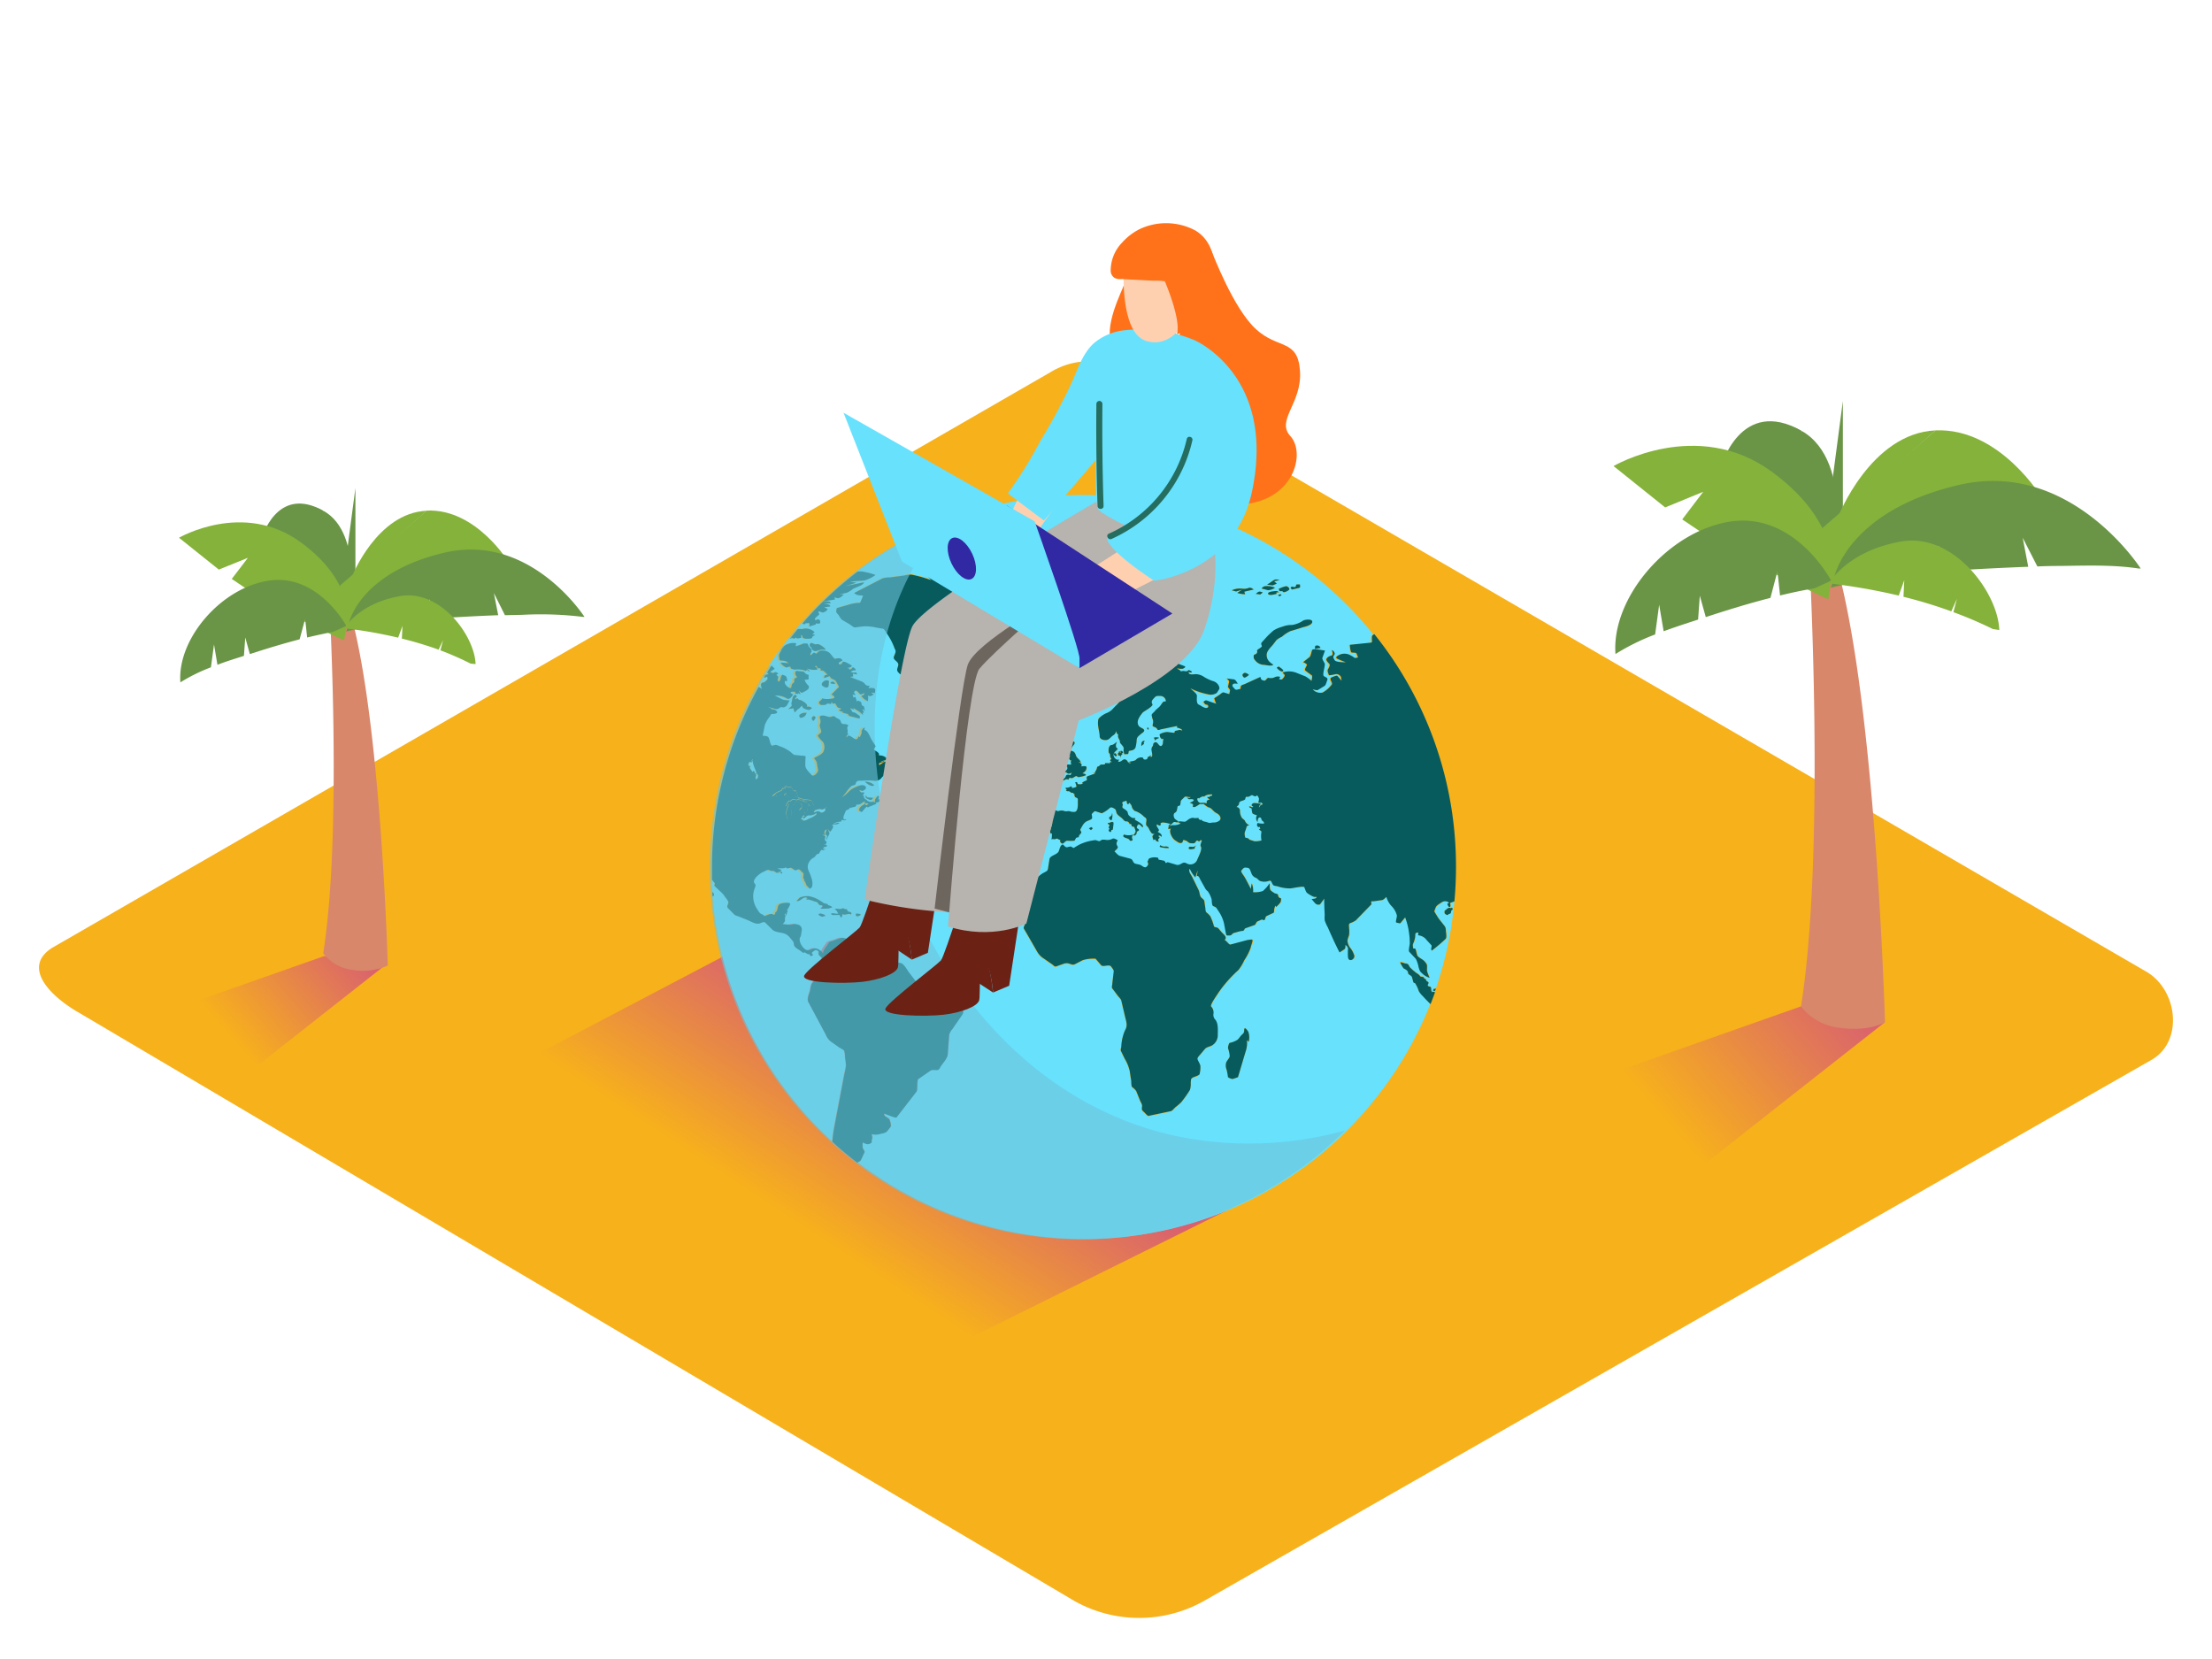 <svg xmlns="http://www.w3.org/2000/svg" xmlns:xlink="http://www.w3.org/1999/xlink" viewBox="0 0 400 300"><defs><linearGradient id="linear-gradient" x1="145.84" y1="222.32" x2="166.26" y2="191.1" gradientUnits="userSpaceOnUse"><stop offset="0" stop-color="#f7b11b"/><stop offset="1" stop-color="#d9616f"/></linearGradient><linearGradient id="linear-gradient-2" x1="40.92" y1="186.65" x2="62.27" y2="168.14" xlink:href="#linear-gradient"/><linearGradient id="linear-gradient-3" x1="300.27" y1="201.73" x2="330.88" y2="175.19" xlink:href="#linear-gradient"/></defs><title>PP</title><g style="isolation:isolate"><g id="Layer_2" data-name="Layer 2"><path d="M194.28,289.5,14.56,183.29c-5.72-3.21-10.63-8.49-5.05-11.94l180.37-104c2.71-1.68,6.82-2.78,9.57-1.18L388.11,175.7c5.72,3.32,6.75,12.6,1,15.93L218,289.34A23.9,23.9,0,0,1,194.28,289.5Z" fill="#f7b11b"/><polyline points="149.13 163.31 85.51 196.73 168.69 245.26 226.74 216.46" fill="url(#linear-gradient)"/><polyline points="58.64 172.88 30.75 182.7 46.77 192.53 69.2 174.89" fill="url(#linear-gradient-2)"/><polyline points="325.68 181.98 285.7 196.08 308.65 210.17 340.82 184.87" fill="url(#linear-gradient-3)"/><path d="M148.86,108.72l0,0h0Z" fill="#68e1fd"/><path d="M138.57,121.63l-.22.36a1.25,1.25,0,0,1,.49-.12C138.82,121.64,138.71,121.61,138.57,121.63Z" fill="#68e1fd"/><path d="M137.68,124.48c-.18-.56-.38-1,.3-1.16.28,0,.45-.3.66-.51s0-.34,0-.54l-.53.25a.86.86,0,0,1,0-.15q-.52.87-1,1.76A5.64,5.64,0,0,0,137.68,124.48Z" fill="#68e1fd"/><path d="M151.92,197.88l.7-3.67a12.43,12.43,0,0,0,.31-1.64,9.07,9.07,0,0,0-.17-1.41,4.28,4.28,0,0,0-.15-1.25c-.17-.26-.71-.49-1-.66l-1.41-1a2.81,2.81,0,0,1-.9-1.21l-1.74-3.26-1.44-2.69c-.29-.55.2-1.57.34-2.15a3.83,3.83,0,0,1,.28-1.15l.82-1.05c.61-.78,1.13-1.23,1-2.34,0-.25-.19-.38,0-.57,0,0-.06-.38,0-.51.08-.34-.66-.64-.59-1s.08-.35-.25-.54-.23-.12-.48,0a2.55,2.55,0,0,0-.48.39c-.08.08.16.36.21.46-.47.2-.45.26-.67-.26-.1.28-.57-.19-.83-.25s-.23.13-.31.07l-.43-.33c-.3-.22-.88-.5-1.08-.82s-.09-.69-.31-.94c-.56-.64-.9-1.21-1.67-1.43-.6-.17-1.61-.21-2.08-.68l-1.25-1.24c-.27-.27-.66,0-1,.12-.74.23-1.5-.31-2.21-.6l-1.71-.69a2.17,2.17,0,0,1-.66-.27l-1.11-1.13c-.34-.35-.14-.56,0-1,.09-.32-.5-.94-.66-1.19a3.54,3.54,0,0,0-.59-.71l-1.2-1.12c-.09-.09,0-.34,0-.46s-.2-.32-.26-.4l-.25-.32q0,1.13.11,2.26c.15.14.35.35.32.54s-.15.29-.27.27a67.16,67.16,0,0,0,21.59,44.31c.08-.83.17-1.66.33-2.47Z" fill="#68e1fd"/><path d="M148.26,146.83c.43.41,1.33-.38.87-.56l.39-.34c-.26.11-.82.53-1,.45s-.76.05-1.11.13C146.67,147.45,148,146.54,148.26,146.83Z" fill="#68e1fd"/><path d="M146.45,147.46a.71.71,0,0,0-.7.26c-.19.17-.32.35-.58.22a.46.46,0,0,1,.36-.35c-.09-.14-.11,0-.16-.23a4.71,4.71,0,0,0-.51.79l.41.11-.09.12c.55.05.79-.22,1.26-.39a4.37,4.37,0,0,0,1.2-.7c0-.13,0-.2-.09-.29C147.54,147.26,146.7,147.47,146.45,147.46Z" fill="#68e1fd"/><path d="M136.35,139.38c0,.07,0,.13,0,.19a.21.21,0,0,0,.06-.11c.2.07.14.33.11.52.06-.11.16-.23.29-.17s-.08.3-.11.4a1,1,0,0,1,.22-.12.65.65,0,0,0-.19.74c.08.26.24,0,.23-.19,0,0,.11,0,.16.06-.11-.23.09-.49-.07-.63a1.91,1.91,0,0,1-.33-.68c-.12-.31-.73-1.64-.46-1.79l-.06,0c-.09.11-.11.09-.23.11a.37.37,0,0,1,.25-.28l-.14-.11c-.19.35-.19.45.09.65-.22-.1-.62-.3-.71,0-.16.58-.06.47.36.58-.49.11.11.69.23.94l.17.1C136.22,139.35,136.2,139.46,136.35,139.38Z" fill="#68e1fd"/><path d="M262.35,163.59c0,.18,0,.56-.28.39-.09,0-.18-.48-.23-.58s.2-.11.31-.13a1.11,1.11,0,0,0-1.28-.15c-.31.25-1.06.62-1.18,1,0,.13-.28.66-.22.77l.55.89c.26.42.59.8.89,1.19s.59.66.62,1.28c0,.38.23,1.29-.06,1.56a30.76,30.76,0,0,1-2.48,2.1c-.29-.3.11-.74-.09-1l-.83-.9a2.1,2.1,0,0,0-1.56-.87l.06-.49c-.66,0-.54.12-.59.83a4.68,4.68,0,0,1-.39,1.23,1.3,1.3,0,0,0,0,.55c0,.35,0,.29.35.27.16,0,.37,1,.42,1.24s.72.61,1,.8a2.68,2.68,0,0,1,.71.81c.15.37,0,.91.08,1.31a9.18,9.18,0,0,0,.45,1.13,3.06,3.06,0,0,1-1.36-.81c-.43-.34-.45-.53-.63-1.08a5.29,5.29,0,0,0-.51-1.54l-1.19-1.27c-.18-.2.07-1.24.1-1.53a11.07,11.07,0,0,0-.11-1.69,12.35,12.35,0,0,0-.73-3l-.64.78c-.27.33-.24.32-.65.23s-.39-.06-.33-.53c0-.2.19-.73.11-.91a3.77,3.77,0,0,0-1-1.67,3.88,3.88,0,0,1-.87-1.59c-.24.16-.57.53-.85.57l-1.48.21c-.06,0-.38,0-.42.06s.06.43,0,.52l-.73.75-2.06,2.12a3.74,3.74,0,0,1-1,.49c-.37.18-.23.45-.22.89a5.14,5.14,0,0,1,0,1.28c-.09.33-.36.87-.27,1.21a2.34,2.34,0,0,0,.55,1.19,4.17,4.17,0,0,1,.62,1.17c.34.78-1,1.47-1.09.41a9.39,9.39,0,0,1,0-1.37c0-.46-.15-.53-.45-.85,0,.32,0,.65-.24.83l-.84.55c-.78-1.47-1.43-3-2.11-4.51a7.5,7.5,0,0,1-.57-1.29,5.92,5.92,0,0,1,0-1q0-1.47-.09-2.93l-.62.85c-.2.29-.23.25-.57.23s-.82-.75-1.09-1c.27-.06.85,0,.9-.4a1.84,1.84,0,0,1-.49,0,5.66,5.66,0,0,1-1.2-.69c-.25-.14-.41-.79-.53-1.05s-2.21.16-2.55.21a7,7,0,0,1-2.3-.38c-.33-.08-.71,0-.88-.38-.3-.6-.23-.77-.83-.55a2.24,2.24,0,0,1-1.33,0c-.33-.05-.53-.45-.83-.59a1.3,1.3,0,0,1-.86-.89c-.18-.38-.25-.87-.65-.93-.69-.1-.69-.07-1.16.49-.16.2.41.89.53,1.09.43.72.8,1.48,1.19,2.23.06-.34.11-.67.16-1a3.21,3.21,0,0,1,.24,1.6,4.31,4.31,0,0,0,1.78-.22,7.37,7.37,0,0,0,1.22-1.39c0,.42-.07,1.12.28,1.36a4.44,4.44,0,0,0,.64.44c.2.09.43,0,.55.23s.22.59.4.62.18.26.16.57-.66.84-.86,1.08c0-.1-.09-.19-.1-.29a2.05,2.05,0,0,0-.27,1c0,.37-.14.33-.44.48l-.95.45c-.19.09-.18.62-.36.7s-.38-.12-.54-.06l-.69.3c-.32.14-.27.57-.57.67l-1.57.56c-.16.05-.18.14-.28.29s-.29.17-.5.22c-.45.09-.9.23-1.35.35s-.4.46-.76.46c-.56,0-.61.12-.72-.46l-.33-1.77a6.76,6.76,0,0,0-1.09-2.32c-.28-.47-.32-.56-.81-.74-.28-.11-.28-1-.33-1.25a4.84,4.84,0,0,0-.56-1.25c-.12-.24-.4-.36-.54-.62l-.94-1.68c-.16-.28-.27-.76-.64-.66,0-.34.09-.69.14-1l-.41,1.24a5.69,5.69,0,0,1-1-1.55c-.33.42.25,1.12.44,1.5l1.15,2.35c.23.47.15,1,.49,1.36.15.15.51.41.54.64.06.4.12.79.18,1.19,0,.23,0,.67.19.84a4.4,4.4,0,0,1,.7.68,10.17,10.17,0,0,1,.68,1.85c.07.2.62.16.76.33l.64.75c.36.41,1.08.87.52,1.4.38.11.78.89,1.08.81l3.07-.82c.19,0,.74-.28.89,0s-.26,1.15-.31,1.36a10,10,0,0,1-1.17,2.31,7.94,7.94,0,0,1-1.07,1.77,23.44,23.44,0,0,0-3.61,4.1c-.21.35-1.53,2.16-1.32,2.48a1.56,1.56,0,0,1,.33,1.35,1.24,1.24,0,0,0,.36,1.15c.55.75.37,1.92.41,2.87a2.14,2.14,0,0,1-1.1,1.79c-.31.15-.95.3-1.19.57l-.92,1.08c-.27.31-.6.46-.43.87s.54.91.5,1.21a4.75,4.75,0,0,1-.16,1.46c-.16.26-.93.45-1.2.57-.44.21-.34.41-.39.94a4,4,0,0,1-.13,1.29,22,22,0,0,1-1.58,2.24,13,13,0,0,1-1.06.91c-.2.17-.58.66-.83.71l-2.75.58-1.27.27c-.2,0-.61-.49-.76-.63-.5-.45-.48-.44-.41-1.16,0-.27-.28-.76-.38-1l-.64-1.6c-.13-.32-.52-.56-.75-.79s-.15-.89-.19-1.11l-.28-1.83a7.43,7.43,0,0,0-.89-2.19l-.7-1.43c-.1-.21,0-.6.07-.82a8.15,8.15,0,0,1,.68-2.93c.49-.87.19-1.56,0-2.45l-.68-2.91c-.07-.29-.46-.64-.63-.87l-1-1.33c-.18-.24-.05-.55,0-.84.07-.6.14-1.21.21-1.82s.09-.55-.21-1-.33-.52-.86-.48c-.31,0-.94.21-1.16-.06l-1-1.17a6.55,6.55,0,0,0-2.31.26l-1.37.7c-.36.18-.52.09-.91,0a1.6,1.6,0,0,0-1.06-.09l-1.5.53c-.24.08-.51-.24-.7-.38l-1.44-1a3.57,3.57,0,0,1-1.28-1.3l-1.83-3.19-.59-1c-.09-.16.23-.76.29-.92s.42-.8.35-1.11c-.11-.51-.23-1-.34-1.52a5,5,0,0,1-.29-1.3,2.78,2.78,0,0,1,.39-.7l1.77-3.19a3.77,3.77,0,0,1,1.62-1.42c.37-.23.53-.24.6-.69l.26-1.69c.1-.66,1.42-.79,1.68-1.43.18-.45.26-1.08.71-1.21.12,0,.45.58.81.5.16,0,.54-.2.69-.12s.42.3.5.25a12.37,12.37,0,0,1,1.08-.64,8.4,8.4,0,0,1,2.27-.7,2.19,2.19,0,0,1,.7-.07,1.8,1.8,0,0,0,.56.18c.19,0,.37-.23.55-.26a2.61,2.61,0,0,1,.51,0,1.92,1.92,0,0,0,1.27-.15c.35-.21.68.07,1,.22-.27.59-.32.61,0,1.18.14.26-.4.65-.58.85.29.26.65.74,1,.83l1.88.5c.48.13.35.66.83.87s.81.11,1.2.38c.55.39.83.48,1.19-.21.08-.16-.18-.41-.1-.56s.21-.51.34-.55a2.36,2.36,0,0,1,1.52-.1c.13,0,0,.32.19.35l.85.17c.23,0,.24.16.35.39s.28-.14.38-.11l1.36.4a1,1,0,0,0,1-.08c.52-.26.57-.34,1.09-.09a1.32,1.32,0,0,0,1.85-.58c.17-.49,1-2,.69-2.49-.21-.31.25-1,.14-1.11s-.3.08-.4.16-.3-.16-.43-.13-.32.4-.48.48a2.08,2.08,0,0,1-.63,0c-.39,0-.56-.41-.92-.47s-.44-.18-.53.08-.1.3-.41.36-.79-.36-1-.5c-.45-.26-1.22-1.56-.74-2.1l-.48.06c-.07-.53.62-.68.91-.69a2.39,2.39,0,0,0,1.33-.3l-.46-.23c.09-.26.65-.15.9-.11.47.07.49-.06.86-.31a1.69,1.69,0,0,1,.87-.38,2.53,2.53,0,0,0,1.08,0c-.09.15.07.29.23.37s.16-.22.42.15c.1.13.8.24,1,.33.38.15.62-.08,1,0a1.6,1.6,0,0,0,1.11-.35c.31-.19.14-.74-.06-1s-.62-.37-.91-.65-.58-.68-1-.73a4.17,4.17,0,0,1-.43-.26c-.17-.12-.33-.25-.5-.38l.14-.19.48.1c-.15-.51.18-.66.55-.66-.18-.15-.42-.28-.51-.49h.48c-.11-.36.36-.1.43-.32s-.3-.15-.41-.13a1.51,1.51,0,0,0-1.1.44V144a1.66,1.66,0,0,0-.95.5l.08-.17c-.45-.06-.25.51-.06.72s.59.13,1,.13c-.26.47-.57.12-.85.28s-.89.69-1.22.43c.2-.55-.06-.49-.52-.7.23-.12,1.1-.44.51-.64a1.67,1.67,0,0,0-.59,0c-.14,0-.33-.2-.45-.29.24,0,.55.15.68-.13-.27.13-.93-.17-1.09,0s-.68.59-.72.86a2.33,2.33,0,0,1-.1.64c-.09.12-.43.11-.46.26-.1.48-.08.83-.46,1.09s-.29.69-.11,1,.73.51.7.62c-.1.31-.66-.08-.86.11l-.9.84c0-.33.15-.39.38-.53-.17-.07-.38-.08-.58-.15a5.54,5.54,0,0,0-.77-.12c-.14,0-.32.08-.45.13s0,.28,0,.33c-.25.21-.42,0-.63-.13-.23.26,0,.5.16.74s.22.32-.07.62c.38.27.79.36.71.91-.23-.17-.38-.39-.62-.09.3.06.32.24.11.41s-.11.27,0,.55c-.25,0-.45,0-.56-.26s-.21-.16-.4,0c-.2-.67-.33-.73.18-1.15-.48,0-.48-.06-.77-.49-.16-.24-.28-.66-.5-.83-.38-.31-.24-.55-.19-1.06s-.11-.48-.47-.76a3.79,3.79,0,0,0-1.59-1c-.15,0-.49-.47-.54-.63a1.26,1.26,0,0,0-.53-.86c-.16.49-.35.24-.42-.11s0-.26-.37-.16-.59.14-.36.56c.08.15-.21.5.05.7a3.53,3.53,0,0,1,.74.55c.17.23.14.6.36.79s.4.41.73.43.59,0,.26.27c.31.25,1.85.89,1.46,1.42-.16-.08-.6-.69-.78-.52a.69.69,0,0,0-.27.48c0,.22.09.21.25.33.45.35-.31.45-.28.66s-.57.83-.55.34a.63.63,0,0,0-.21.85c.15.3-.46.4-.53.16-.13-.44-1.6-.39-1-1a2.72,2.72,0,0,0,1.83-.05c.19-.13,0-.26.23-.37s-.2-1-.31-1-.42,0-.39-.21a.23.23,0,0,0-.36-.24c0-.2-.4-.53-.58-.51s-.49-.27-.72-.5c-.41-.39-1-.59-1.08-1.14s-.12-.54-.55-.77c-.22-.12-.5-.21-.66,0a5.57,5.57,0,0,1-1.43.95l-1.15-.38c-.2-.06-.5.36-.65.49s.15.66,0,.86-.67.34-.88.45c-.62.33-.82.83-1.19,1.47-.11.19.37.37.14.68s-.52.51-.41.74c-.14,0-.46,0-.53.17s-.22.47-.34.48a8.64,8.64,0,0,1-1.2,0c-.36,0-.56.42-.84.51s-.71-.48-.39-.7c-.31.15-.45-.38-.85-.15s-.54-.09-.82.12a2.55,2.55,0,0,0,.09-.69l0-.39c0-.14-.14,0-.2,0-.24-.36-.06-.45,0-.85s.38-1,.22-1.38a1.93,1.93,0,0,1,0-1.11c-.22.17-.36-.16-.27-.37s.49-.19.63-.22a.84.84,0,0,0-.07-.13c.38-.34.55.12.88,0a1.55,1.55,0,0,1,1.09,0c.35.11.65-.07,1,.05a2,2,0,0,0,.87.09c.62-.13.54-1.35.54-1.84s.08-.62-.36-.76c-.26-.08-.29-.54-.24-.68-.24.06-.15-.09-.24-.13s-.38-.06-.42-.1-.26-.25-.5-.23a.34.34,0,0,1-.39-.19c.07,0,.13-.05.2-.06a.39.39,0,0,1-.26-.38,1.45,1.45,0,0,0,.78-.14c.48-.33.2.27.51.19.11,0,.7-.12.67-.29a2.72,2.72,0,0,0-.24-.74c.13,0,.36,0,.4.11s0,.21.22.23a1.32,1.32,0,0,0,.83-.11c-.08,0-.16-.06-.24-.07a1.76,1.76,0,0,1,.76-.45c.36-.18,0-.42.16-.71.08-.13.64-.26.81-.34a1.28,1.28,0,0,1,.77-.1c-.11,0-.41-.07-.42-.2s.28-.06.31-.08,0-.19.06-.26a1.56,1.56,0,0,0,.31-.74c0-.15.29-.12.39-.24.33-.4.65-.17,1-.29.06,0,0-.2.1-.22l.32,0a1.88,1.88,0,0,1,.5.06c-.06-.31.2-.23.42-.25-.12,0-.44-.32-.28-.44s0-.19-.05-.46.08-.44-.16-.64-.15-.27-.16-.54c0-.45.07-.95.53-1s.65-.39,1-.57c-.24.35-.36,1.09.15,1.22-.3.48-.87.64-.77,1.29.08.47.52.87,1,.66l-.18.38c.43.25.8-.36,1.16-.4a.78.78,0,0,1,.53.35c.07.25.29.3.5.42a.71.71,0,0,0,0-.24l-.36,0c.26-.17,1.19-.19,1.37-.43a1.27,1.27,0,0,1,1.55-.29l-.26-.11c0,.4.56.46.76.21.08-.1.11-.33.17-.38s.16,0,.21-.05.32-.19.42-.35a1.07,1.07,0,0,1-.27.38c.68.33.27-.92.25-1.23a.86.86,0,0,1,.2-.63c.14-.17,0-.45.27-.63.61-.45.75.55,1.2.58.25,0,.42-.34.39-.56s.09-.71.06-.74-.2.11-.24.07a3.06,3.06,0,0,1-.27-.29c-.07-.08-.19-.58-.12-.61a2.94,2.94,0,0,1,1.41-.4l1,.13c.48.06.07-.11.35-.3s.45,0,.66-.18.49,0,.66.07c-.1-.32-.74-.44-1-.55,0-.07,0-.2.1-.26-1,.19-2,.42-3,.61-.1,0-.51.17-.57.07a.91.91,0,0,0-.57-.5c-.39-.16-.35-.12-.28-.57a1.49,1.49,0,0,0,0-.74,3,3,0,0,1-.22-.89c0-.19.43-.49.56-.64.31-.36.74-.59,1-1,.16-.19.39-.64.6-.74s.5.1.38-.29a1,1,0,0,0-1-.74c-.67,0-.73,0-1.2.48-.3.33-.45.6-.21,1s-1.61,1.33-1.76,1.53c-.46.58-1.23,1.5-.74,2.35.21.37.82.35,1,.78s-.37.55-.59.75c-.38.33-.67.46-.75,1a6.4,6.4,0,0,1-.21,1.41c-.23.52-.62.52-1.07.62-.18,0-.17.25-.22.43s-.19.15-.4.17-.35.1-.4-.25a1.58,1.58,0,0,1-.06-.65c.13-.37-.4-.81-.61-1.1-.09-.12,0-.35-.1-.49a3.09,3.09,0,0,1-.28-.58c0-.19.12-.52-.09-.56s-.21-.36-.27-.54c-.13.5-.23.55-.62.83s-.5.5-.78.67c-.44.27-1.55.13-1.58-.55,0-.84-.35-1.65-.31-2.48s.08-.72.6-1.16a4.52,4.52,0,0,1,.93-.55,3,3,0,0,0,1.06-.67c.28-.31.56-.6.86-.89a9.72,9.72,0,0,0,1.41-2.14,14.45,14.45,0,0,1,1.64-1.95,6,6,0,0,1,1.82-1.67,20.17,20.17,0,0,1,2.53-.93c.33-.1.5-.64.81-.82a1.83,1.83,0,0,1,1-.18,2.43,2.43,0,0,0-.74,1.26c.38-.07.7-.71.95-1q.06.29.11.57l.51-.68c.07-.1.51,0,.63,0l-.32.53c.45.34.19-.49.56-.35l1.16.46c.33.13-.28.44-.4.47a3.56,3.56,0,0,1-.95-.09c.15.27.45.17.57.48,0,.08.42,0,.56,0,.33,0,.65.17.87-.12.1-.14.51.17.66.24-.08.31-.37.11-.59.06-.09.64,1,.39,1.31.4a2.75,2.75,0,0,1,1.47.5,8,8,0,0,0,1.54.73,1.67,1.67,0,0,1,1.14.9c.16.48.14.47-.13.89-.17.26-.22.42-.49.51a2,2,0,0,1-1.42.09,13.15,13.15,0,0,1-3.11-1.06c.31.31,1.18.89,1.18,1.36s-.08,1.41.34,1.59,1.09.76,1.56.56c.28-.11.13-.56-.14-.56s-.39-.25-.58-.49c.44-.4.46-.3,1-.12l1.31.45a6.82,6.82,0,0,1-.34-1l1-.66c.17-.12.49-.45.7-.39l1,.31c0-.2.21-.57.14-.75s-.36-.6-.38-.53c.08-.32.16-.64.23-1,0-.11-.34-.45-.42-.55l1.26.16c.31,0,.52.52.72.78-.21,0-.82,0-.93.16s.16.52.36.78.55.1.87.05.11-.35.32-.63c.1-.13.46-.21.59-.27l1.14-.52,1.73-.79c.17.55.16.54.67.67.33.08.5-.54.79-.51a1.64,1.64,0,0,0,1.07-.07,1.21,1.21,0,0,1,1.06-.09l-.22.38c.53.16.51.18.86-.29s.11-.48-.21-.9a3.67,3.67,0,0,1,2.59.1l1.55.62a5.87,5.87,0,0,1,1.08.81c0-.2.22-.85.06-1l-1.14-.85c-.25-.18.15-.72.26-1s-.5-.44-.67-.55l1.13-.9c.26-.2.36-.94.47-1.26s1.92,0,2.34.06l-.48,1.32c-.09.23.3.76.41,1,.19.39-.43,2.11-.13,2.32s.79.29.59.76c-.11.26-.24.87-.47,1l-1.21.74c-.17.11-.72-.08-.93-.1a1.87,1.87,0,0,0,1.8.56,5.43,5.43,0,0,0,1.58-1.36c.46-.46-.72-1.16.24-1.46.18-.05.71-.34.85-.17l.74.85c-.06-.37,0-.73-.31-.94a.87.87,0,0,0-.9-.21c-.11,0-1.06.23-1.08.14-.07-.26-.31-.72-.19-1s.5-.72.29-1-.67-.73-.5-1,.57-.42.94-.57,0-.76,0-.93c.2-.05.61.5.49.73-.28.54-.25.53,0,1.06.2.36,1.68.36,2.06.39a16.57,16.57,0,0,1-1.58-.65c-.6-.28.44-.73.68-.81a2.17,2.17,0,0,1,1.75.22,3.89,3.89,0,0,1,.63.39c.2.13.47,0,.69,0a2.8,2.8,0,0,0-.29-.78c-.14-.13-.65-.11-.84-.14s-.29-1.11-.34-1.39l2.43-.25,1.37-.14c.3,0,.18-.35.19-.66,0-.6,0-.61.43-.88l0,0a67.33,67.33,0,0,0-93.46-11.34,2.78,2.78,0,0,1,1,0,13.88,13.88,0,0,1,2.27.6,6.5,6.5,0,0,1-2,1l-2.62.2,1.18.2-2,.61,3.35-.68c0,.54-1.5.92-2,1.2a4.8,4.8,0,0,1-1.16.71l-1.31.27.82,0a2.46,2.46,0,0,1-.83.65c-.26.14-.61-.06-.88-.13l.12.4c-.71.14-1.43.22-2.15.3l0,0c.4,0,1.4-.08,1.31.38h-1.25c.3.08,1.25.11,1.2.56l-1.08.14.62.33a1.29,1.29,0,0,1-.82.61c-.22.08-.71-.24-.84-.14s.4.31,0,.63c-.12.11-.78.58-.64.79s.16.16.39,0,.24,0,.44.09.09.36.11.49-.28.16-.37.19-.24-.12-.28-.11-.15.24-.26.28l-1.08.33c.08-.32.18-.43-.07-.62s-.31.21-.56-.07c0,.39-.39.3-.6.1l-.9,1.07.09,0c.34-.12.61,0,.93-.06a2.18,2.18,0,0,1,2.06.63l-.45.33a.93.93,0,0,1,.53.21c-.33.11-.44.08-.54.43,0,.16-.74.17-.89.2a1.27,1.27,0,0,1-.68-.13c-.28-.1-.07-.52-.46-.52,0,.15.05.31.08.46-.28,0-.85.3-1-.1-.11.41-.61.3-.82,0,0,.08,0,.19,0,.27h-.28q-.51.66-1,1.33a2,2,0,0,1,.42-.24,2.68,2.68,0,0,1,1.72-.21l-.13.53a7.08,7.08,0,0,0,1.39-.48,1.89,1.89,0,0,1,.68,0c.26,0,.2.35.34.55s.26.18.39.45.14.39-.06.76.09.31.27.13.3-.31.69-.08c.11.07.43-.34.53-.43s.55-.1.73-.12a1.94,1.94,0,0,1,1.26.49c.23.22.79,1.11,1,1,.39-.14,1.09-.22,1.26.33-.14.08-.73.34-.68.5.13.37.57.07.7-.21s1.44.48,1.69.61c-.11.36-.6.36-.88.45.23,0,.48,0,.4.32.24-.12.57-.19.62-.52.22.15.57.3.56.63a1.14,1.14,0,0,0-.9.23,1.22,1.22,0,0,0,.62.16c.4-.07.37-.09.52.34l-.78-.16.08.52-.55.07c.65.29,1.3.54,2,.8a1.39,1.39,0,0,1,.67.49c.28.31.47.29.87.35l-.26.41a3,3,0,0,1,1,0c.41.18.25.44.2.88-.2,0-.52-.17-.65,0l.47.23c-.47.25-.65.49-1.1.18a2.59,2.59,0,0,1,0,1.06,2.92,2.92,0,0,1-1.18-.95c.24-.11.6-.14.49-.52-.15.05-.48.26-.63.23s-.4-.43-.59-.54-.38-.15-.52.05.16.28.17.62l-.51-.07.17.52c.26-.1.32-.22.41.07l.24.74c.08-.39.27-.21.5-.11s.26.21.32.56.31.19.44.4a2.88,2.88,0,0,1,.1.81l-.31-.41c-.18.32.29.41.14.74-.07,0-.16,0-.23-.07l.14.38c-.13,0-.48-.41-.68-.54l-1.12-.7c0,.1.05.22.1.32l-.65-.29.37.65c.09.15.43.13.57.22l.68.48c.22.16.13.27.1.56l-1.83-.47c-.22-.05-.21-.33-.34-.37l-.93-.24.1-.16a1.33,1.33,0,0,1-.78-.29l.49-.25c-.28-.15-.6-.12-.78-.39-.32-.49-.31-.78-.79-.46,0-.21-.12-.32-.31-.29,0,.09,0,.2,0,.29-.28-.07-.58-.24-.81,0s-.61.15-.92.17-.53-.38-.42-.57.55-.34.49-.64a3.74,3.74,0,0,0,1.41.1c.11,0,.79-.14.83-.24s-.39-.47-.51-.56l1.13-1.14c.1-.1.27-.17.19-.31l-.48-.88c-.24-.44-.75-.32-1-.72s-.15-.28-.46-.16l-.7.26c0-.58.1-.5.61-.65-.27-.23-.87-1-1.2-.65,0-.16-.06-.31-.09-.46s-.28,0-.38,0c-.28-.13-.24-.7-.63-.34.31.09.35.24.49.54a3.33,3.33,0,0,1-1.92-.2l.55.52c-.25.09-.31-.22-.53-.25s-.14.23-.23.19l-.45-.17a5.12,5.12,0,0,0-1.5-.08,1.59,1.59,0,0,1-.68-.18c-.27-.25.09-.39-.41-.34-.22,0-.35.23-.62.08a2.12,2.12,0,0,1-.9-.84l1.43.12c-.47-.51-.9-.44-1.56-.5-.07,0-.14-.71-.16-.82s.25-.7.34-.91l0-.07q-.94,1.31-1.81,2.66c.2.22.45.43.58.6l-.83.56c.27.11.49.29.75.11s.48,0,.75.17l-.39.27c.26.23.4.23.32.59s-.14.43.17.64a1.37,1.37,0,0,0,.33-.75c0-.13.12-.65.35-.51s.65.29.69.47.26.66-.12.78c0-.07,0-.15,0-.23-.77.43.95,2,1,1.13,0-.24,0-.38.16-.52s.34-.23.34-.36c0-.62,0-.59.53-.82-.21-.33-.41-.49-.33-.88s.29-.29.64-.23.85,0,1,.2a1.16,1.16,0,0,0,.82.49c-.18.33.11.54-.08.76s-.53.09-.71.11a2.55,2.55,0,0,0,.52.88c.28.26.41.47.1.85a3.74,3.74,0,0,1-1,.58c-.26.16-.45-.18-.66-.38l.32.73-.5-.26.06.2-.51-.12c-.11,0,0-.32-.14-.31s-.61-.1-.74.2l.47.28a2,2,0,0,1-.57.71c-.38.21-.51,0-.9-.17a3.88,3.88,0,0,0-1.81-.32l1.39.7a4.47,4.47,0,0,0,1.27.16c-.15.25-.4.94-.64,1.06s-.34.22-.5.21-.38-.09-.55,0c-.51.36-.55.39-1.14.21-.37-.11-.74-.2-1.11-.3l.73.34c-.05,0-.09.11-.14.16a.82.82,0,0,1,.81.11c.18.1.47.38.16.52a1.42,1.42,0,0,1-.85.14c-.12,0-.31.41-.37.5a5.14,5.14,0,0,0-.88,1.52c-.13.64-.26,1.28-.4,1.91.25.06.81.06,1,.24s.34.94.44,1.22c.18.52.3.33.8.22.26-.06.55.12.8.21a7.18,7.18,0,0,1,1.94,1c.21.15.61.58.86.6l1.11.12c.13,0,.84,0,.83.16,0,.51,0,1-.06,1.54,0,.71.69,1.26,1.1,1.77s1.27-.43,1.2-.87l-.23-1.37c0-.24-.36-.57-.49-.77.45-.29,1.32-.62,1.63-1.07a1.89,1.89,0,0,0,0-1.85,5.44,5.44,0,0,1-.69-.74c-.28-.4-.38-.37,0-.69s.42-.3.28-.83c-.08-.28-.26-.62-.17-.91a1.39,1.39,0,0,0,0-1.13c-.1-.33.11-.43.44-.48.61-.07,1.17.45,1.77.17.38-.18.48,0,.83.27.17.12.64.33.7.55s.27.59.65.54a1.28,1.28,0,0,1,.78.24c-.16.27-.25.35-.2.65a1.47,1.47,0,0,1,0,.84c.08,0,.17,0,.25,0-.15.18-.57.48-.34.69.39-1.16,1.79,1.37,2.08-.19.06.07.18.08.25.15.16-.33.41-.66.34-1s.33-.78.6-.72q-.05.21-.09.42c.61,0,1,1.27,1.3,1.77.16.28.65.83.67,1.15s-.29.42-.26.58.32.26.37.3a2.24,2.24,0,0,1,.5.4c.11.18-.07.38.18.4a1.65,1.65,0,0,1,1,.3c.27.18.79.43.21.52a6.34,6.34,0,0,0-1,.28c.19.07.45-.07.66-.13-.14.26-.6.28-.86.36s-.17.58,0,.4a.65.65,0,0,1,.37-.24c.15-.06.09-.14.18-.19a1.79,1.79,0,0,1,.75-.21.38.38,0,0,1-.27-.15c.18,0,.55,0,.62.23s-.21.26,0,.48c.21-.39.46-.18.79-.08s.06.59,0,.74.23.39,0,.72a2,2,0,0,1-.72.44c-.25.07-.5,0-.79.1a1.4,1.4,0,0,0-.62.5,1.44,1.44,0,0,1-1.45.49,11.32,11.32,0,0,0-1.91,0c-.58,0-1.17-.16-1.32.61,0,.2-.6.26-.75.37a5,5,0,0,0-.68.73,8.44,8.44,0,0,1-1,1.24c.77-.38,1.19-1.19,2-1.57.53-.26,2-1.07,2.35-.12l-.2-.08c.39.27-.14.46-.34.63s-.46-.16-.74,0c.12,0,.4.34.41.34a.88.88,0,0,1,.53,0,.92.92,0,0,1-.35.54c.09,0,.2,0,.29,0-.15.41.28.73.59.81l-.1.08c.45.22.89.4,1.28.12l0,.21a.61.61,0,0,0,.27-.08c-.27-.34.27-.84.45-1.12.35.13.15.44.07.71.25-.2.62.19.4.29a1.54,1.54,0,0,1-.88.24c.07.06.11.16.18.23l-1.1.45a1.33,1.33,0,0,0-.41.2c-.16.14-.2-.18-.33-.07s-.47.59-.74.84-.36-.07-.47-.11c-.39-.55.54-1,.86-1.25s.11,0,.22.12.33-.07.53-.24c-.25,0-.56-.1-.77.05a.87.87,0,0,1,.2-.39c-.29-.07-.65.3-.89.45s-.15-.12-.33.09-.3,0-.43,0c.19.59-.82.38-1,.65l-.12-.12c-.16.32-.3.35-.6.47s-.21.22-.29.44-.69,1.36.09,1.28l-.06-.15a.89.89,0,0,1,.16.19c-.23.16-.51,0-.75,0s-.08.33-.26.34a2.23,2.23,0,0,0-1.33.41c.35,0,.64-.22,1-.27l-.11.09c.1,0,.2,0,.29,0a1.53,1.53,0,0,1-.67.26c-.22,0-.6-.06-.73.17.54.06-.24,1.08-.43,1.25.13-.22-.26-.37-.34-.63,0,.31.41.74.27,1a6.35,6.35,0,0,0-.48.94l-.06,0a1.62,1.62,0,0,1,.18-.59c-.14-.09-.07-.37-.35-.29a2.66,2.66,0,0,1,.14-.62s.2-.44,0-.3c-.46.33-.32.55-.2,1.11a1.19,1.19,0,0,0-.44-.23c.11.17.39.22.48.39s-.1.5-.06.62.38.11.29.48-.25.27-.51.36c.23,0,.62-.08.56.26,0,.14-.49.15-.62.17.07,0,.12.11.19.15-.1,0-.16.1-.29.1.11.27.27,0,.46.14l-.39.21c-.1.05-.24-.11-.32-.06s-.31.45-.42.61-.36.06-.5.25a1.8,1.8,0,0,1-.43.49,2.11,2.11,0,0,0-1.05,1.2,1.66,1.66,0,0,0,.09,1.2,11.16,11.16,0,0,1,.61,1.65c.09.31.17,1.1-.05,1.33s-.31.4-.51.12c-.06-.09-.42-.41-.43-.44a3.91,3.91,0,0,0-.27-.66c-.11-.24-.23-.38-.16-.66l-.13.11c-.11-.37.23-.89-.14-1.14s-.5-.66-.88-.54c-.2.07-.42.22-.61.09a2.67,2.67,0,0,0-.58-.38c-.33-.09-.89.35-1-.21-.06.49-1.16.14-1.48.39.23,0,1.06.13.44.43.07,0,.41.15.42.21a.18.18,0,0,1-.23.22c.09-.23-.25-.31-.41-.41,0,.16,0,.22,0,.34-.15-.32-.29,0-.49-.14s-.38-.38-.68-.28-.41-.1-.58-.16-.8.24-1.09.36c-.49.2-1.65,1.06-1.65,1.76,0,.22.28.43.3.65a2,2,0,0,1-.15.52,4.43,4.43,0,0,0-.27,1.18,4.23,4.23,0,0,0,.69,2.57c.33.49.45.84,1,1,.11,0,.29.31.38.28l.66-.25a2,2,0,0,1,.59-.14c.16,0,.28.19.37.16a1.25,1.25,0,0,0,.28-.13c.05,0-.08-.18,0-.25a.88.88,0,0,0,.36-.49c.13-.43.09-.93.54-1.1a3.41,3.41,0,0,1,1-.2c.25,0,1-.12.75.43-.09.22-.39.86-.55.87.08,0,0,.13.22.12-.07.06-.12.14-.19.19l0,0,.1-.07a4.22,4.22,0,0,0-.21.79.51.51,0,0,1-.13-.46,1.55,1.55,0,0,0-.18.3c.34,0,0,.67.06.91s-.27.63-.41.76a8.14,8.14,0,0,0,1.48.12c.21,0,.36-.15.56-.12a2.91,2.91,0,0,1,.75.11.92.92,0,0,1,.66,1c-.06.34-.11.67-.16,1s-.19.36-.22.55c-.11.91,1,2.39,1.82,2.06.51-.21.77-.42,1.31-.26a2.27,2.27,0,0,1,1.1.86c0-.65.77-1.52,1.08-2,.09-.16.69-.26.85-.32l1.3-.47c.4-.14,1.12.2,1.51.29l3.09.72a3,3,0,0,1,1.55.55l2.41,2.31c.51.49,1.62.5,2.26.66s1.08,1.16,1.46,1.65l1.16,1.52c.09.12.3.53.44.58l2.48.9,2.48.9a10.43,10.43,0,0,1,2,1.44c.11,0,.88,0,.9.11.08.37.17.74.26,1.11.18.8.2.79-.24,1.42L172.26,186a2.28,2.28,0,0,0-.59,1.11c-.08,1.15-.17,2.29-.25,3.44-.05.76-.84,1.54-1.23,2.14-.17.26-.31.7-.62.71s-1-.09-1.23.09l-2.27,1.56c-.15.11-.15,1.24-.17,1.44s0,.65-.14.84l-1.88,2.42L162.16,202c-.13.17-1.94-.61-2.22-.7-.16.62.87.69,1,1.22a3.73,3.73,0,0,1,.21,1c0,.24-.39.58-.52.77-.38.56-.89.54-1.5.71a2.66,2.66,0,0,1-1.47,0c.12.38.21.54.07.9s0,.59-.11.68c-.6.42-.95.24-1.57-.07a4.88,4.88,0,0,0,0,1c0,.22.41.59.32.81l-.57,1.23c-.19.41-.25.37-.67.47a.54.54,0,0,0-.15.07,67.35,67.35,0,0,0,103.69-28.59c-.51-.49-1-1-1.44-1.49a3.51,3.51,0,0,1-.69-.87,5.81,5.81,0,0,0-.64-1.39c-.12-.12-.3-.06-.35-.25l-.22-.82c-.12-.46-.71-.36-.73-.87s-.55-.56-.79-.77-.74-.89-.61-1.08.87.19,1,.2c.53.06.45.26.73.67a7.76,7.76,0,0,0,.88.8c.31.29.68.4.93.75.13.18.28.16.5.2s.11.12.32.28.32,0,.32.33.37.14.42.42-.18.26-.14.51.35.21.48.26.13.48.15.6.32.22,0,.51a.45.45,0,0,1,.61-.11l.08-.22s-.05-.08-.08-.08a.31.31,0,0,1-.29-.07c.13-.17.2-.44.38-.17,0-.06,0-.11,0-.17a.2.2,0,0,1,.17.06A67,67,0,0,0,263,163l-.57.21C262.24,163.3,262.29,163.3,262.35,163.59ZM215,153.21c.09-.19.56-.09.69-.07s.5-.2.7-.29c-.18.16-.47.29-.31.58C216,153.47,214.69,153.83,215,153.21Zm-5.16-.38a1.06,1.06,0,0,0,.89.24c.2,0,.65.05.64.28a4.65,4.65,0,0,1-1.67-.21A.92.92,0,0,1,209.84,152.83Zm-9.23-5.07a2.21,2.21,0,0,0,.39-.33c.1-.13-.05-.28.12-.31a2.38,2.38,0,0,1-.14,1.21C200.79,148.34,200.39,147.95,200.61,147.76Zm-.24,1,.19.07c.17-.11.89-.5.81.14,0,.31-.08.62-.11.93s-.28.14-.3.31-.21.26-.39.1,0-.25.05-.53c0,0-.15-.13-.14-.18s.18-.27.17-.36S200.26,149.12,200.37,148.78Zm-2.77,1-.33.27-.37-.29C197.23,149.6,197.37,149.4,197.6,149.82Zm4.2-13.06c-.16,0-.41-.31-.43-.46.18-.1.37-.16.42.06A.21.21,0,0,1,201.8,136.76Zm7.81-3.32c-.29.18-.66.27-.84.58a.47.47,0,0,0-.15-.55A1.34,1.34,0,0,1,209.61,133.43Zm-1.89-1.68h-.1c0,.07,0,.13,0,.2C207.14,131.64,207.67,131.35,207.72,131.75ZM207,134c-.14.19-.32.31-.12.54a1.2,1.2,0,0,0-.51.41C206.36,134.47,206.42,133.85,207,134Zm-4.84,2.17a.25.25,0,0,0,.15-.32.55.55,0,0,1,.2,0c-.09.17,0,.26.15.27-.4-.79,1,0,.12.13.07,0,.12.15.19.2-.34,0-.3.34-.35.63-.05-.25,0-.47-.26-.45S202.13,136.35,202.18,136.18Zm22.74-13.68c-.4-.4-.27-.65.18-.83a1.39,1.39,0,0,1,.76.39C225.71,122.16,225.12,122.69,224.92,122.49Zm7.09-1.11c-.27.23-1-.4-1.13-.65l.34-.21C231.34,120.62,232.29,121.14,232,121.38Zm6.1-4.65a.6.6,0,0,1,.69.44l-1,.18C237.83,116.94,237.73,116.78,238.11,116.73Zm-3.86-10.57c.11-.06.12-.35.23-.43s.44,0,.59,0c0,.4.14.56-.23.64l-1.2.27a1.85,1.85,0,0,1-.26-.25C233.62,105.88,233.94,106.34,234.25,106.17Zm-1.14.48c-.22.24-.83.69-1.08.38s-.26-.12-.48-.12-.22-.22-.3-.43a5.79,5.79,0,0,1,1.27-.47C232.79,105.94,233.37,106.36,233.11,106.65Zm-2.2.76c-.38.07-1.44.4-1.59,0s1.41-.49,1.57-.5l.45.24-.57.09C230.82,107.26,230.84,107.36,230.9,107.41Zm.83.21-.34.18a2.8,2.8,0,0,1-.29-.22C231.32,107.52,231.6,107.34,231.73,107.62ZM230.19,105c.45-.32.66-.2,1.2-.11l-1,.24.48.42-.79.32-1-.14C229.48,105.49,229.83,105.24,230.19,105Zm-.84,1a3.65,3.65,0,0,1,1.22.28,2.44,2.44,0,0,1-1.25.46l-1.18-.31C228.53,105.94,228.74,106,229.34,106Zm-1,1.13-.45.36-.82-.11C227.65,106.92,227.67,106.88,228.35,107.13Zm-1.08,11c.19-.37-.17-.39.22-.67.1-.08.71-.42.69-.55-.07-.33-.2-.49,0-.73l.84-.93a15.41,15.41,0,0,1,1.28-1.21,6,6,0,0,1,1.62-.68,4.19,4.19,0,0,1,1.7-.3,5,5,0,0,0,2-.78c.27-.21,1.74-.55,1.67.23s-1.49.9-1.85,1c-.71.25-1.44.45-2.15.67a6.35,6.35,0,0,0-1.49,1,4,4,0,0,0-1,.62c-.23.3-.45.61-.69.9-.4.47-1.09,1.08-1.07,1.8,0,.92.56,1.3,1.21,1.75-.41.34-1.39,0-1.85,0a2.08,2.08,0,0,1-1.36-.71c-.33-.36-.38-.37-.35-.87S227.14,118.38,227.27,118.11Zm-2.49-11.68a2.18,2.18,0,0,0,1.07-.16c.38-.1.59.08.9.29L225,107l.14.48a3.85,3.85,0,0,1-1.43-.23l.87-.58-1.09.28-.79-.21A3.47,3.47,0,0,1,224.78,106.43ZM204.4,124a1.11,1.11,0,0,0,.13-.22c-.11,0-.08-.08-.17-.14.22,0,.38-.09.38-.38C204.79,123.63,204.65,123.72,204.4,124Zm.43-.56a.9.9,0,0,1,0-.31.92.92,0,0,1,.22,0c.08-.2.2-.32.39-.31Zm4.39-3.19c.24.07.21,0,.41-.16,0,.19-.16.27-.29.4s-.53.12-.61-.26A1,1,0,0,1,209.22,120.23Zm-.55.37a2.13,2.13,0,0,0,.7-.07c.21-.11.22-.34.49-.35a1.94,1.94,0,0,1-1.36.73C208.68,120.86,208.79,120.76,208.68,120.59Zm-.63.21c0,.22-.06.31-.22.19l-.06-.18A.71.71,0,0,1,208,120.8Zm-.24.34-.52.25-.37.12C207.1,121.28,207.55,121,207.81,121.15Zm-.44-.1a.3.3,0,0,1-.3.21,1.44,1.44,0,0,1-.21-.09C206.94,120.91,207.18,120.94,207.37,121.05Zm-.58.13c.3.11.13.2,0,.39l-.42,0A3.58,3.58,0,0,0,206.79,121.18Zm-.81.42c.2-.06.33-.15.45.1-.14.11-.78.76-.75.28C205.7,121.67,205.69,121.7,206,121.61Zm-.18.69.48-.41-.69.74C205.51,122.43,205.59,122.3,205.79,122.3Zm-.31.42a.32.32,0,0,0-.41.16c-.16.21-.25.13-.49.09.15-.16.11-.09.14-.29h.16c-.06-.21,0-.37.23-.37,0,.15-.06.3-.08.45.22-.11.13-.31.27-.39S205.53,122.56,205.48,122.72Zm-.23-.79-.06.15-.35.28C204.75,122,205,122,205.25,121.94Zm-.7.28c.21.18.26.36,0,.52l-.39-.08Zm.07.63-.5.32C204.11,122.78,204.35,122.85,204.62,122.85Zm-.93.27c.12-.11.23-.13.33,0a.29.29,0,0,1-.34.19C203.68,123.23,203.68,123.17,203.69,123.12Zm-10.06,9.78-.1.06c.11,0,.17,0,.27,0-.13.08-.16.1-.3.06s0,.08,0,.12l-.09-.13C193.38,133,193.42,132.73,193.62,132.89Zm-1.74,1.44.17,0c-.06-.1-.06-.23-.12-.33a.43.43,0,0,1,.43,0c-.08-.07-.15-.17-.22-.24l.06-.16.18,0c-.1-.22.14-.46.19-.18.19-.09.05-.07.18,0a1.35,1.35,0,0,1,.86-.16c-.07.4-.57.47-.63.74h-.2a1.76,1.76,0,0,1,.29.09c-.09.06-.14.19-.22.26l.06,0c.12-.25,1.23-.38,1.39-.13s-.71.91-.5,1.34a.42.42,0,0,0-.44.18c.67.09,1,.16,1.22.9.18.58.78.64.89,1.36a.32.32,0,0,0-.43-.14c.28,0,.82.47.46.73.09.1,1-.28,1,.29s-.34.69-.74,1c.16,0,1,.19.44.41a6.31,6.31,0,0,1-1.07.26c-.23.05-.28-.17-.48-.18s-.45.22-.59.3c-.48.23-.58-.31-.85.36-.47-.34-.83.35-1.16.11.18-.21.61-.42.67-.68.13-.49.52-.32.9-.27a.91.91,0,0,1,.27-.44l-.6.2s-.33-.16-.44-.16l.1-.08c-.27-.15-.5.26-.68-.06,0,0,0-.08,0-.15.15-.07.56-.14.66-.28s0-.33.07-.61l-.41.08c.21-.14.33-.33.09-.52a.24.24,0,0,1,.33.15c.18-.15.36-.06.57,0l0-.15c.11.06.08,0,.17.11l.07,0a.67.67,0,0,1-.05-.8c-.34.26-.64-.61-.08-.74-.33,0-.61.26-.84.1.09.26-.15.07-.3,0v.2c-.32-.25,0-.28,0-.56s.06-.2,0-.43-.07-.23.1-.24a1,1,0,0,0-.07-.22c-.2.42-.44.18-.15-.06-.25.1-.24.32-.27.53s0,.56-.18.38,0-.15,0-.26,0-.23,0-.41.11-.55.35-.68l-.06-.09c-.16.15-.27.35-.49.22.35.21-.06.38-.22.22.25-.05.25-.16,0-.21.08-.11.27-.18.29-.26a.79.79,0,0,1,.21-.42l-.14,0,.1,0C191.94,134.47,191.86,134.48,191.89,134.34Zm.3,1.76c.15,0,.19.14.11.27A.4.4,0,0,1,192.19,136.09Zm.35,1.53a.39.39,0,0,1,.23-.33.25.25,0,0,1-.12.33Zm-.74-1.61c-.1-.21,0-.31.15-.28A2.13,2.13,0,0,1,191.81,136Zm-.3,0a.61.61,0,0,1,.2-.14c.08.16.06.28-.09.33S191.67,136.06,191.51,136Zm0-1.16.08,0c0,.07,0,.08,0,.13Zm.48-.23c-.18.37-.52,0-.68-.24l.07-.13.15.12c0-.06,0-.11,0-.17s.11.06.16.14S191.8,134.66,192,134.63Zm-.41-1.18c.12-.06.15.3-.11.32l.09.12c-.17,0-.24.13-.39.26l-.06-.12.12-.05C190.87,133.71,191.4,133.55,191.59,133.46Zm-.45.83a.7.7,0,0,0-.1.51c-.19-.15-.06-.36-.09-.44s-.08,0-.06-.1A.76.76,0,0,1,191.14,134.28Zm-2,5a.59.59,0,0,0,.4-.26c.1-.15.44-.14.6-.18a1.34,1.34,0,0,0-.73.08,4,4,0,0,1,.57-.61,1.84,1.84,0,0,1-.7-.22c.08-.08.29-.22.26-.35s-.15-.3.09-.43.33,0,.46.07.3-.09.47-.22l-.41-.15c.21-.35.63-.82,1.05-.57l-.09.16c.13,0,.48-.19.57-.08s.2.53.39.46c0,.48-.16.49-.53.75a.93.93,0,0,1,.24.79l-.19.61c-.07.22-.2.06-.39.11-.53.15-1.29,1-1.85.55.07,0,.11-.13.18-.17l-.41-.1a2.69,2.69,0,0,0,.31-.16C189.33,139.39,189.23,139.33,189.13,139.31Zm-40.77-21.83c-.24.05-.89.34-1.1.22a1.55,1.55,0,0,1-.42-.25c-.16-.22.08-.3-.21-.44a.41.41,0,0,1,.1-.77l.7.26c.2.07.46-.07.64,0a3.14,3.14,0,0,1,1.25,1A4,4,0,0,0,148.36,117.49Zm1.84,5.93a.45.45,0,0,1,.79.26C150.91,123.67,150,123.68,150.2,123.42Zm-.25-.18c-.14.38,0,.56-.19.94s-.82,0-1-.16C148.2,123.53,149.47,122.57,150,123.24Zm-5.25,6.56c-.08,0-.12-.23-.14-.3-.08-.22,0-.2.16-.34a1.32,1.32,0,0,1,.76-.27h.38A1.12,1.12,0,0,1,144.71,129.8Zm1.61-1.39c-.35-.11-1.32-.22-1.24-.79-.36.14-.32.43-.67.56s-.41.42-.64.59-.22-.63-.31-.68a7.31,7.31,0,0,0-.9.16c.11-.17.56-.49.61-.63s-.08-.32-.06-.45.06-.37.11-.54c.12-.44.1-.77.49-.94s.52.44.07.52a.78.78,0,0,0,.12.26c.22-.31.29-.22.5,0s.4.09.56.21,1.33.7.9,1.13a1,1,0,0,1,1,.25Zm.75,2c-.18-.19-.29-.23-.27-.5s.24-.45.46-.38C147.78,129.68,147.23,130.22,147.06,130.39Zm10.13,14.2c-.37-.17-.88-.26-.58-.81l.17.39,1.14.09C157.66,144.55,157.56,144.76,157.19,144.59Zm-.81-3.22a2.16,2.16,0,0,1,1.72.64C157.61,142.4,156.75,141.68,156.38,141.38Zm-7.69,24.4a2.13,2.13,0,0,1-.69-.37c.25-.38.8-.07,1.11,0a1.7,1.7,0,0,1,.15.22C149,165.58,148.82,165.81,148.69,165.77Zm1.05-1.48c-.47,0-.94.08-1.4,0,.06-.06.37-.3.37-.38,0-.26-.36-.16-.46-.21-.37-.17-.38-.57-.72-.62s-.68-.29-1-.31-.23-.16-.42-.1a.43.43,0,0,1-.45-.16.41.41,0,0,0,.32-.06c-.62-.63-1.33.78-2,.45.32-.2.42-.58.81-.67a3.76,3.76,0,0,1,1.37-.18,5.35,5.35,0,0,1,2.34,1l0-.09a1.24,1.24,0,0,0,1,.48c.08,0,.17.26.35.29a1.28,1.28,0,0,1,.58.35Zm3.84,1c-.37,0-.59.11-.92.12-.06,0-.11-.18-.29-.05s-.1.47-.22.51-.21-.34-.31-.39-.35,0-.49,0c-.47-.07-.63.13-1-.14-.13-.4,1,.05,1.26-.14-.28-.41-.23-.55-.67-.76.43-.2.55-.06,1-.05a1.44,1.44,0,0,0,.4-.11c.15-.08.39.08.54.13s.21-.08.33.14.17.3.47.36c.13,0,.41.2.33.33C153.8,165.55,153.85,165.31,153.58,165.31Zm1.18.23c-.2-.51.52-.28.8-.25l.1.1C155.52,165.61,154.91,165.89,154.77,165.54Zm8.65-21.66c-.17.26-.22.25-.5.14s-.29-.14-.22-.53c-.53,0-.63.39-1.14.49a.38.38,0,0,1,.3-.41,2.8,2.8,0,0,0-1.7-.23c-.18,0-.61.08-.74-.12a1.22,1.22,0,0,1,.07-.77,4.54,4.54,0,0,0,1.13-1.66c.19-.45.73-1.13,1.23-.93l-.24.53c-.28.25-.39.29-.39.69,0,.12.21.16.31.2s.08.33.1.47c.21-.06.92-.32,1.09-.12s.27.26.22.6c0,.12.33.2.38.4S163.61,143.59,163.42,143.88Zm13.94-20.73-1.46.39c-.32.08-.41.26-.64.55a5.74,5.74,0,0,1-.87,1.09,4.68,4.68,0,0,1-1.09.36l-1.56.51c-.39.13-.38.14-.53.57-.29.79-.57,1.57-.83,2.38l-1,3c0,.09-.74.07-.87,0l-1.55-.57c-.25-.09-.71-.14-.87-.39l-1-1.52a13.1,13.1,0,0,1-1.51-2.63L163,125.1a4.25,4.25,0,0,1,.15-1.57c0-.07,0-.49.08-.52l.88-.38c.08,0,.48-.13.49-.24l.12-1-1.27.38c-.58.17-.55.18-1-.3s-.13-.66,0-1.18-.3-.73-.64-1.09-.07-.63.08-1.09.1-.53-.11-1a11.54,11.54,0,0,0-1.28-2.5c-.14-.18-.57-1-.78-1l-1.28-.22a7.91,7.91,0,0,0-2.41-.2l-1.4.18c-.24,0-.82-.47-1-.59l-1.24-.73c-.3-.18-.57-.75-.78-1-.07-.1-.4-.42-.37-.55s0-.6.2-.65l2.11-.61a6.88,6.88,0,0,1,1.56-.3c.38,0,.44.06.59-.32l.4-1c-.62-.07-1.16,0-1.6-.48l3.62-1.87,1.47-.76a4.51,4.51,0,0,1,1.32-.18l2.59-.34a4.77,4.77,0,0,1,1.32-.17,23.52,23.52,0,0,1,3.58,1,5,5,0,0,0-1.85-1.47l2.14-1c.48-.22,1.1,0,1.61.13l1.26.22c.33.06.36-.52.62-.67a2.1,2.1,0,0,1,.71-.06l1.58-.14a19,19,0,0,1,4.34.35,13.75,13.75,0,0,1,3.65,1.29l-1.9.69c.39.32.84.22,1.31.24s-.21,1.2-.27,1.32c.39-.17,1.19-.72,1.6-.66l1.06.17c.29.05.43-.29.61-.52s1.17-.27,1.6-.2a10.29,10.29,0,0,1,1.77.69l-1.53.89a4.47,4.47,0,0,1-1.38.34l.38.33a5.58,5.58,0,0,1-1.14,1,3.44,3.44,0,0,0-1.14.88c-.24.39-.83,1-.64,1.44s.58.74,1.1,1.09l-1.47,1.44,1,.69c.27.18.23.7.29,1,0,.14.26,1,.16,1.09l-1,1.11a6.29,6.29,0,0,0-.9,2.18c-.1.28.19.94.26,1.23.14.58.11.56-.27,1l-2.38,1.46A8.14,8.14,0,0,1,177.36,123.14Zm7.1,5.17a1.18,1.18,0,0,1-.87.06,1.79,1.79,0,0,1-.51-.11c-.08-.05-.17-.32-.27-.31l-1.13.15c-.15-.39.43-.28.55-.63l-.15,0,0-.15c-.2,0-.28-.1-.14-.25-.26,0-1,.17-1.11-.18.43,0,.9-.19,1.38-.17v-.13a.49.49,0,0,1-.47,0l.49-.24c-.2,0-.59-.23-.78-.16-.4.16-.51.24-.9.07.14-.07.1-.13.27-.1,0-.06,0-.13,0-.19s.31.17.38,0-.35-.13-.12-.41.79.43.73-.17c-.2,0-.36,0-.42-.22.46,0,.43.07.78.37.07.06.34.11.35.24a.21.21,0,0,1-.26.22,6.39,6.39,0,0,0,.36.58,5,5,0,0,1,.24-.56c.13-.21.39,0,.19-.46.26-.06.41.25.58.43-.08-.23,0-.5.26-.49s.36.22.54.48c0-.17,0-.34-.08-.52.46.21.59,0,1.06,0-.28-.72,1.32-.07,1,.48.27-.1.45.07.68.2s-.06.39.17.54c-.19.19-.34.46-.6.31,0,.37-.2.64-.53.54s-.67.37-.88.49l-.52.07C184.57,128.12,184.6,128.25,184.46,128.32Zm41.35,60.12-.31-.31a4.59,4.59,0,0,1-.23,2.06l-1.08,3.63-.3,1s-.79.27-.9.33-.89-.2-.92-.37a10.35,10.35,0,0,0-.24-1.3,2,2,0,0,1-.08-1.28c.13-.39.59-.8.64-1.21a5.08,5.08,0,0,0-.3-1.36c0-.21.14-1,.32-1a4.09,4.09,0,0,0,1.21-.45c.39-.2.53-.52.83-.87s.54-.43.56-1c0-.76.54,0,.7.25l0,0A3,3,0,0,1,225.8,188.44Zm36.88-23.92c-.22,0-.27.28-.3.49s-.31.23-.46.3.06.16-.11.15a.59.59,0,0,1-.34-.1c-.31-.18-.25-.26-.24-.65.39-.25.66-.76,1.21-.45l0-.14C262.67,164.15,262.73,164.31,262.69,164.51Z" fill="#68e1fd"/><path d="M228.23,148.33c-.11-.1-.11-.41-.22-.48-.5-.31-.58.48-.58.76a1,1,0,0,1-.11-1.21c-.21-.1-.67-.19-.82-.37a2.9,2.9,0,0,1-.14-.87s-.7-.29-.39-.36.38.29.68.06c-.2-.19-.4-.23-.23-.48a.57.57,0,0,1,.48-.2,5.58,5.58,0,0,1,1.2.18.69.69,0,0,0-.42.64c.22-.31.3-.51.68-.55-.19-.59-.32-.2-.82-.36.08-.26.25-.55.12-.8s-.28-.63-.45-.42-.48,0-.73-.11-.5.24-.69.27c-.49.09-.46-.17-.6.44,0,.17-.59.3-.74.36-.34.14-.32.16-.4.56,0,.18-.32.38-.44.51a.65.65,0,0,1,.63.62,2.3,2.3,0,0,0,.28,1.21c.13.29.46.39.62.66a1.49,1.49,0,0,0,.78.8c-.36.11-.43.07-.53.47a5.26,5.26,0,0,1-.25.71,1.51,1.51,0,0,0,0,.79c0,.34.12.28.43.35s.28.27.5.33l.79.25a3.78,3.78,0,0,0,1.28-.15,4.14,4.14,0,0,1-.05-1.26c.13-.65-.17-.35-.42-.81a2.07,2.07,0,0,0,.24,0,1.22,1.22,0,0,0-.12-.39c-.07-.07-.29,0-.35-.06s-.06-.43,0-.64a3.3,3.3,0,0,0,1.17.07C228.66,148.6,228.41,148.49,228.23,148.33Z" fill="#68e1fd"/><path d="M138.11,122.38l.24-.4A.45.45,0,0,0,138.11,122.38Z" fill="#075b5d"/><path d="M141.23,117.62l.59-.8A1.83,1.83,0,0,0,141.23,117.62Z" fill="#075b5d"/><path d="M204.36,123.61c.09.06.06.09.17.14a1.11,1.11,0,0,1-.13.22c.25-.25.39-.35.34-.74C204.75,123.52,204.59,123.58,204.36,123.61Z" fill="#075b5d"/><path d="M191.81,136a2.13,2.13,0,0,0,.15-.28C191.84,135.7,191.71,135.8,191.81,136Z" fill="#075b5d"/><path d="M192.78,137.29a.39.39,0,0,0-.23.33h.11A.25.25,0,0,0,192.78,137.29Z" fill="#075b5d"/><path d="M189.53,139.66c-.07,0-.11.13-.18.17.55.47,1.31-.4,1.85-.55.18-.05.32.11.39-.11l.19-.61a.93.93,0,0,0-.24-.79c.38-.26.49-.27.53-.75-.19.06-.24-.29-.39-.46s-.44,0-.57.08l.09-.16c-.43-.25-.85.22-1.05.57l.41.15c-.17.14-.26.28-.47.22s-.33-.15-.46-.07-.17.16-.09.43-.18.27-.26.35a1.84,1.84,0,0,0,.7.22,4,4,0,0,0-.57.61,1.34,1.34,0,0,1,.73-.08c-.16,0-.5,0-.6.18a.59.59,0,0,1-.4.26c.1,0,.19.08.3.09a2.69,2.69,0,0,1-.31.16Z" fill="#075b5d"/><path d="M192,134.52l-.1,0,.14,0a.79.79,0,0,0-.21.42c0,.08-.21.15-.29.26.26.05.27.16,0,.21.16.15.57,0,.22-.22.22.13.32-.07.49-.22l.06.09c-.24.13-.29.41-.35.68s.06.18,0,.41-.14.17,0,.26.16-.24.18-.38,0-.44.27-.53c-.29.24,0,.48.15.06a1,1,0,0,1,.07.22c-.17,0-.14.07-.1.24s.09.15,0,.43-.36.31,0,.56v-.2c.15.06.39.25.3,0,.23.16.52-.15.84-.1-.56.13-.26,1,.08.74a.67.67,0,0,0,.05.8l-.07,0c-.09-.13-.06-.05-.17-.11l0,.15c-.21,0-.38-.12-.57,0a.24.24,0,0,0-.33-.15c.24.19.12.37-.09.52l.41-.08c0,.27.12.35-.07.61s-.51.21-.66.28c0,.07,0,.18,0,.15.18.31.42-.09.68.06l-.1.08c.11,0,.39.17.44.16l.6-.2a.91.91,0,0,0-.27.44c-.38-.05-.78-.22-.9.27-.06.26-.49.47-.67.68.33.23.7-.45,1.16-.11.27-.66.37-.12.85-.36.14-.07.44-.3.59-.3s.25.24.48.18a6.31,6.31,0,0,0,1.07-.26c.53-.22-.28-.39-.44-.41.4-.3.68-.45.74-1s-.88-.18-1-.29c.37-.26-.18-.73-.46-.73a.32.32,0,0,1,.43.14c-.12-.71-.71-.77-.89-1.36-.23-.75-.54-.81-1.22-.9a.42.42,0,0,1,.44-.18c-.2-.43.76-.95.5-1.34s-1.27-.12-1.39.13l-.06,0c.08-.07.13-.2.22-.26a1.76,1.76,0,0,0-.29-.09h.2c.05-.27.56-.33.63-.74a1.35,1.35,0,0,0-.86.16c-.13-.07,0-.09-.18,0-.05-.28-.28,0-.19.18l-.18,0-.06.16c.08.07.14.18.22.24a.43.43,0,0,0-.43,0c.06.1.06.23.12.33l-.17,0C191.86,134.48,191.94,134.47,192,134.52Z" fill="#075b5d"/><path d="M151,108.4l-.12-.4c.27.07.62.27.88.13a2.46,2.46,0,0,0,.83-.65l-.82,0,1.31-.27a4.8,4.8,0,0,0,1.16-.71c.45-.28,1.92-.66,2-1.2l-3.35.68,2-.61-1.18-.2,2.62-.2a6.5,6.5,0,0,0,2-1,13.88,13.88,0,0,0-2.27-.6,2.78,2.78,0,0,0-1,0,67.71,67.71,0,0,0-6.19,5.37C149.59,108.62,150.31,108.55,151,108.4Z" fill="#075b5d"/><path d="M191.61,134.82l-.08,0,.07.08S191.65,134.89,191.61,134.82Z" fill="#075b5d"/><path d="M191.12,134l.06.12c.15-.14.21-.22.39-.26l-.09-.12c.26,0,.22-.38.11-.32s-.72.26-.35.53Z" fill="#075b5d"/><path d="M191,134.35c0,.09-.1.3.09.44a.7.7,0,0,1,.1-.51.76.76,0,0,0-.25,0C190.87,134.33,190.91,134.31,191,134.35Z" fill="#075b5d"/><path d="M191.56,134.23c0,.06,0,.11,0,.17l-.15-.12-.07.13c.16.19.5.61.68.24-.21,0-.33-.07-.29-.27S191.66,134.23,191.56,134.23Z" fill="#075b5d"/><path d="M191.62,136.22c.16-.05.18-.17.09-.33a.61.61,0,0,0-.2.14C191.67,136.06,191.56,136.14,191.62,136.22Z" fill="#075b5d"/><path d="M205,122.75c0-.15.05-.3.08-.45-.2,0-.29.17-.23.37h-.16c0,.2,0,.14-.14.29.25,0,.33.12.49-.09a.32.32,0,0,1,.41-.16c0-.17,0-.49-.19-.37S205.24,122.64,205,122.75Z" fill="#075b5d"/><path d="M206.43,121.71c-.12-.25-.25-.17-.45-.1s-.28.06-.3.38C205.64,122.47,206.29,121.83,206.43,121.71Z" fill="#075b5d"/><path d="M206.28,121.9l-.48.41c-.21,0-.28.13-.21.34Z" fill="#075b5d"/><path d="M206.79,121.18a3.58,3.58,0,0,1-.4.37l.42,0C206.92,121.39,207.09,121.29,206.79,121.18Z" fill="#075b5d"/><path d="M205.19,122.08l.06-.15c-.21.09-.5.11-.41.43Z" fill="#075b5d"/><path d="M193.49,133c.15,0,.17,0,.3-.06-.1,0-.16-.05-.27,0l.1-.06c-.21-.16-.25.06-.26.14l.09.13S193.48,133.09,193.49,133Z" fill="#075b5d"/><path d="M204,123.09c-.1-.11-.21-.09-.33,0s0,.11,0,.17A.29.29,0,0,0,204,123.09Z" fill="#075b5d"/><path d="M204.12,123.17l.5-.32C204.35,122.85,204.11,122.78,204.12,123.17Z" fill="#075b5d"/><path d="M204.55,122.22l-.39.44.39.08C204.81,122.57,204.76,122.4,204.55,122.22Z" fill="#075b5d"/><path d="M154.77,165.54c.14.35.75.07.89-.15l-.1-.1C155.29,165.26,154.56,165,154.77,165.54Z" fill="#075b5d"/><path d="M207.37,121.05c-.19-.12-.43-.14-.5.11a1.44,1.44,0,0,0,.21.09A.3.3,0,0,0,207.37,121.05Z" fill="#075b5d"/><path d="M182.2,120c-.07-.28-.36-.94-.26-1.23a6.29,6.29,0,0,1,.9-2.18l1-1.11c.09-.1-.14-1-.16-1.09-.05-.32,0-.83-.29-1l-1-.69,1.47-1.44c-.52-.35-.85-.49-1.1-1.09s.4-1.05.64-1.44a3.44,3.44,0,0,1,1.14-.88,5.58,5.58,0,0,0,1.14-1l-.38-.33a4.47,4.47,0,0,0,1.38-.34l1.53-.89a10.29,10.29,0,0,0-1.77-.69c-.43-.08-1.3-.17-1.6.2s-.32.58-.61.52l-1.06-.17c-.4-.07-1.21.49-1.6.66.06-.12.81-1.3.27-1.32s-.92.08-1.31-.24l1.9-.69a13.75,13.75,0,0,0-3.65-1.29,19,19,0,0,0-4.34-.35l-1.58.14a2.1,2.1,0,0,0-.71.06c-.25.15-.29.73-.62.67l-1.26-.22c-.51-.09-1.13-.35-1.61-.13l-2.14,1a5,5,0,0,1,1.85,1.47,23.52,23.52,0,0,0-3.58-1,4.77,4.77,0,0,0-1.32.17l-2.59.34a4.51,4.51,0,0,0-1.32.18l-1.47.76-3.62,1.87c.44.49,1,.41,1.6.48l-.4,1c-.15.38-.2.3-.59.32a6.88,6.88,0,0,0-1.56.3l-2.11.61c-.17,0-.17.47-.2.65s.3.45.37.55c.21.29.48.86.78,1l1.24.73c.21.12.79.63,1,.59l1.4-.18a7.91,7.91,0,0,1,2.41.2l1.28.22c.21,0,.65.82.78,1a11.54,11.54,0,0,1,1.28,2.5c.21.47.28.52.11,1s-.41.74-.08,1.09.77.56.64,1.09-.34.8,0,1.18.4.47,1,.3l1.27-.38-.12,1c0,.11-.41.21-.49.24l-.88.38c-.07,0-.07.45-.08.52a4.25,4.25,0,0,0-.15,1.57l.65,1.81a13.1,13.1,0,0,0,1.51,2.63l1,1.52c.16.25.62.3.87.39l1.55.57c.13,0,.84.06.87,0l1-3c.26-.81.54-1.59.83-2.38.16-.43.14-.44.53-.57l1.56-.51a4.68,4.68,0,0,0,1.09-.36,5.74,5.74,0,0,0,.87-1.09c.23-.28.32-.46.64-.55l1.46-.39a8.14,8.14,0,0,0,2.19-.65l2.38-1.46C182.31,120.58,182.33,120.6,182.2,120Z" fill="#075b5d"/><path d="M162.94,142.22c0-.34,0-.35-.22-.6s-.88.06-1.09.12c0-.13,0-.41-.1-.47s-.3-.08-.31-.2c0-.4.11-.43.39-.69l.24-.53c-.5-.2-1,.48-1.23.93a4.54,4.54,0,0,1-1.13,1.66,1.22,1.22,0,0,0-.07.77c.12.2.56.14.74.12a2.8,2.8,0,0,1,1.7.23.38.38,0,0,0-.3.41c.5-.1.61-.45,1.14-.49-.07.39-.13.39.22.53s.33.12.5-.14,0-.95-.1-1.26S162.92,142.33,162.94,142.22Z" fill="#075b5d"/><path d="M153.66,164.9c-.3-.06-.32-.06-.47-.36s-.13-.07-.33-.14-.39-.2-.54-.13a1.44,1.44,0,0,1-.4.11c-.45,0-.57-.15-1,.05.45.21.39.35.67.76-.27.2-1.39-.26-1.26.14.38.27.54.07,1,.14.14,0,.36-.06.49,0s.06.48.31.39.11-.44.22-.51.23.05.29.05c.32,0,.55-.12.92-.12s.22.24.41-.08C154.06,165.1,153.78,164.93,153.66,164.9Z" fill="#075b5d"/><path d="M225.69,186.51c-.16-.22-.66-1-.7-.25,0,.6-.19.6-.56,1s-.44.67-.83.87a4.09,4.09,0,0,1-1.21.45c-.17,0-.37.82-.32,1a5.08,5.08,0,0,1,.3,1.36c0,.41-.51.82-.64,1.21a2,2,0,0,0,.08,1.28,10.35,10.35,0,0,1,.24,1.3c0,.16.76.44.92.37s.88-.28.9-.33l.3-1,1.08-3.63a4.59,4.59,0,0,0,.23-2.06l.31.31a3,3,0,0,0-.09-1.9Z" fill="#075b5d"/><path d="M262.44,164.26c-.55-.31-.82.2-1.21.45,0,.39-.07.47.24.65a.59.59,0,0,0,.34.1c.17,0,0-.11.11-.15s.43-.07.46-.3.08-.51.3-.49c0-.21,0-.37-.21-.4Z" fill="#075b5d"/><path d="M248.52,114.67l0,0c-.46.28-.42.28-.43.88,0,.31.11.63-.19.66l-1.37.14-2.43.25c0,.27.1,1.35.34,1.39s.7,0,.84.14a2.8,2.8,0,0,1,.29.78c-.22,0-.5.15-.69,0a3.89,3.89,0,0,0-.63-.39,2.17,2.17,0,0,0-1.75-.22c-.24.08-1.28.52-.68.81a16.57,16.57,0,0,0,1.58.65c-.38,0-1.86,0-2.06-.39-.29-.53-.33-.52,0-1.06.12-.23-.28-.78-.49-.73.07.17.31.82,0,.93s-.71.21-.94.57.33.76.5,1-.15.72-.29,1,.12.71.19,1c0,.09,1-.12,1.08-.14a.87.87,0,0,1,.9.21c.3.21.25.57.31.94l-.74-.85c-.14-.17-.67.12-.85.17-1,.29.21,1-.24,1.46a5.43,5.43,0,0,1-1.58,1.36,1.87,1.87,0,0,1-1.8-.56c.21,0,.76.21.93.1l1.21-.74c.23-.14.36-.75.47-1,.2-.47-.22-.51-.59-.76s.31-1.93.13-2.32c-.1-.21-.49-.74-.41-1l.48-1.32c-.42,0-2.2-.47-2.34-.06s-.21,1.05-.47,1.26l-1.13.9c.17.11.76.34.67.55s-.51.79-.26,1l1.14.85c.16.11,0,.77-.06,1a5.87,5.87,0,0,0-1.08-.81l-1.55-.62a3.67,3.67,0,0,0-2.59-.1c.33.43.54.46.21.9s-.33.45-.86.29l.22-.38a1.21,1.21,0,0,0-1.06.09,1.64,1.64,0,0,1-1.07.07c-.29,0-.46.59-.79.51-.51-.13-.5-.12-.67-.67l-1.73.79-1.14.52c-.14.06-.5.14-.59.27-.21.28.07.58-.32.63s-.65.23-.87-.05-.54-.47-.36-.78.73-.13.93-.16c-.19-.26-.4-.74-.72-.78l-1.26-.16c.08.1.45.43.42.55-.07.32-.15.63-.23,1,0-.07.36.48.38.53s-.09.56-.14.75l-1-.31c-.21-.06-.53.27-.7.39l-1,.66a6.82,6.82,0,0,0,.34,1l-1.31-.45c-.53-.19-.56-.28-1,.12.19.24.29.49.58.49s.42.44.14.56c-.47.2-1.08-.35-1.56-.56s-.34-1.12-.34-1.59-.88-1-1.18-1.36a13.15,13.15,0,0,0,3.11,1.06,2,2,0,0,0,1.42-.09c.27-.09.32-.25.49-.51.27-.42.29-.41.13-.89a1.67,1.67,0,0,0-1.14-.9,8,8,0,0,1-1.54-.73,2.75,2.75,0,0,0-1.47-.5c-.3,0-1.4.24-1.31-.4.22.05.51.25.59-.06-.14-.07-.56-.38-.66-.24-.22.29-.53.15-.87.12-.14,0-.53.11-.56,0-.13-.31-.43-.21-.57-.48a3.56,3.56,0,0,0,.95.09c.12,0,.73-.34.4-.47L213,120c-.37-.15-.11.69-.56.35l.32-.53c-.12,0-.56-.11-.63,0l-.51.68q-.05-.28-.11-.57c-.24.3-.57.94-.95,1a2.43,2.43,0,0,1,.74-1.26,1.83,1.83,0,0,0-1,.18c-.3.18-.48.72-.81.82a20.17,20.17,0,0,0-2.53.93,6,6,0,0,0-1.82,1.67,14.45,14.45,0,0,0-1.64,1.95A9.72,9.72,0,0,1,202,127.4c-.31.29-.58.58-.86.89a3,3,0,0,1-1.06.67,4.52,4.52,0,0,0-.93.55c-.52.44-.57.44-.6,1.16s.28,1.64.31,2.48c0,.68,1.14.82,1.58.55.28-.17.5-.48.78-.67s.49-.33.62-.83c.06.18.09.5.27.54s0,.37.09.56a3.09,3.09,0,0,0,.28.58c.06.14,0,.37.1.49.21.29.74.73.61,1.1a1.58,1.58,0,0,0,.06.65c.05.35.08.27.4.25s.34.06.4-.17,0-.4.22-.43c.45-.1.84-.1,1.07-.62a6.4,6.4,0,0,0,.21-1.41c.08-.52.37-.65.75-1,.22-.19.73-.45.59-.75s-.8-.41-1-.78c-.49-.85.28-1.77.74-2.35.15-.2,2-1.14,1.76-1.53s-.09-.69.21-1c.47-.53.53-.5,1.2-.48a1,1,0,0,1,1,.74c.11.39-.19.2-.38.29s-.44.55-.6.74c-.3.38-.73.6-1,1-.13.15-.52.45-.56.64a3,3,0,0,0,.22.89,1.49,1.49,0,0,1,0,.74c-.07.45-.11.42.28.57a.91.91,0,0,1,.57.5c.06.1.47,0,.57-.07,1-.19,2-.43,3-.61-.05.07-.05.19-.1.26.28.12.92.23,1,.55-.17,0-.51-.16-.66-.07s-.48.06-.66.18.12.36-.35.3l-1-.13a2.94,2.94,0,0,0-1.41.4c-.07,0,.06.54.12.61a3.06,3.06,0,0,0,.27.29s.18-.12.24-.07-.08.6-.06.74-.14.58-.39.56c-.45,0-.59-1-1.2-.58-.24.18-.12.45-.27.63a.86.86,0,0,0-.2.63c0,.31.42,1.56-.25,1.23a1.07,1.07,0,0,0,.27-.38c-.1.16-.28.23-.42.35s-.16,0-.21.05-.09.29-.17.38c-.21.25-.76.19-.76-.21l.26.11a1.27,1.27,0,0,0-1.55.29c-.18.24-1.11.26-1.37.43l.36,0a.71.71,0,0,1,0,.24c-.21-.12-.43-.17-.5-.42a.78.78,0,0,0-.53-.35c-.37,0-.74.65-1.16.4l.18-.38c-.44.21-.88-.19-1-.66-.1-.64.47-.8.77-1.29-.52-.13-.39-.87-.15-1.22-.34.18-.64.56-1,.57s-.55.52-.53,1c0,.27,0,.38.16.54s.07.35.16.64.32.26.05.46.17.4.28.44c-.22,0-.47-.05-.42.25a1.88,1.88,0,0,0-.5-.06l-.32,0c-.1,0,0,.2-.1.22-.39.12-.71-.11-1,.29-.1.12-.36.08-.39.24a1.56,1.56,0,0,1-.31.74c-.06.07,0,.21-.06.26s-.31.06-.31.08.31.17.42.2a1.28,1.28,0,0,0-.77.1c-.16.08-.73.21-.81.34-.18.29.2.53-.16.71a1.76,1.76,0,0,0-.76.45c.08,0,.15.07.24.07a1.32,1.32,0,0,1-.83.11c-.18,0-.15,0-.22-.23s-.28-.1-.4-.11a2.72,2.72,0,0,1,.24.74c0,.16-.56.26-.67.29-.31.08,0-.52-.51-.19a1.45,1.45,0,0,1-.78.14.39.39,0,0,0,.26.38c-.07,0-.13.05-.2.06a.34.34,0,0,0,.39.19c.23,0,.3.08.5.23s.32,0,.42.1,0,.19.24.13c-.06.14,0,.6.24.68.44.14.36.29.36.76s.08,1.71-.54,1.84a2,2,0,0,1-.87-.09c-.32-.12-.62.06-1-.05a1.55,1.55,0,0,0-1.09,0c-.33.08-.5-.38-.88,0a.84.84,0,0,1,.07.13c-.14,0-.55,0-.63.22s.06.54.27.37a1.93,1.93,0,0,0,0,1.11c.16.38-.13,1-.22,1.38s-.27.49,0,.85c.05.08.18-.09.2,0l0,.39a2.55,2.55,0,0,1-.09.69c.28-.21.51.06.82-.12s.54.3.85.15c-.31.22.14.79.39.7s.49-.53.84-.51a8.64,8.64,0,0,0,1.2,0c.13,0,.27-.37.34-.48s.4-.14.53-.17c-.11-.24.27-.55.41-.74s-.25-.49-.14-.68c.38-.65.57-1.15,1.19-1.47.21-.11.73-.25.88-.45s-.08-.8,0-.86.45-.55.65-.49l1.15.38a5.57,5.57,0,0,0,1.43-.95c.16-.2.44-.11.66,0,.43.22.43.26.55.77s.68.74,1.08,1.14c.23.23.41.54.72.5s.61.31.58.51a.23.23,0,0,1,.36.24c0,.19.27.2.39.21s.45.93.31,1,0,.24-.23.37a2.72,2.72,0,0,1-1.83.05c-.58.64.9.59,1,1,.07.24.68.14.53-.16a.63.63,0,0,1,.21-.85c0,.49.59,0,.55-.34s.73-.31.28-.66c-.16-.12-.3-.11-.25-.33a.69.69,0,0,1,.27-.48c.18-.17.63.44.78.52.39-.52-1.15-1.17-1.46-1.42.34-.27,0-.26-.26-.27s-.47-.2-.73-.43-.19-.56-.36-.79a3.53,3.53,0,0,0-.74-.55c-.26-.2,0-.55-.05-.7-.23-.42,0-.45.36-.56s.31-.18.37.16.26.59.42.11a1.26,1.26,0,0,1,.53.86c.05.16.39.61.54.63a3.79,3.79,0,0,1,1.59,1c.36.28.51.28.47.76s-.19.75.19,1.06c.21.17.33.59.5.83.29.43.29.49.77.49-.52.42-.38.48-.18,1.15.19-.15.3-.22.4,0s.3.22.56.26c-.09-.27-.2-.38,0-.55s.18-.35-.11-.41c.24-.3.39-.08.62.09.08-.55-.33-.64-.71-.91.29-.3.28-.26.07-.62s-.39-.48-.16-.74c.21.15.39.34.63.13.07-.05-.1-.28,0-.33s.31-.17.45-.13a5.54,5.54,0,0,1,.77.12c.2.08.4.08.58.15-.22.14-.41.2-.38.53l.9-.84c.2-.19.76.2.86-.11,0-.11-.58-.39-.7-.62s-.27-.8.11-1,.36-.61.46-1.09c0-.15.37-.14.46-.26a2.33,2.33,0,0,0,.1-.64c0-.27.55-.66.72-.86s.83.13,1.09,0c-.13.27-.44.14-.68.13.12.08.31.3.45.29a1.67,1.67,0,0,1,.59,0c.6.2-.28.52-.51.64.46.22.72.15.52.7.33.27.92-.26,1.22-.43s.59.2.85-.28c-.37,0-.73.14-1-.13s-.39-.78.06-.72l-.08.17a1.66,1.66,0,0,1,.95-.5v.13a1.51,1.51,0,0,1,1.1-.44c.11,0,.49-.14.41.13s-.54,0-.43.32h-.48c.1.21.33.34.51.49-.37,0-.7.15-.55.66l-.48-.1-.14.19c.17.12.33.26.5.38a4.17,4.17,0,0,0,.43.26c.42.05.68.43,1,.73s.64.34.91.65.37.76.06,1a1.6,1.6,0,0,1-1.11.35c-.39,0-.63.18-1,0-.23-.1-.93-.2-1-.33-.26-.37-.16,0-.42-.15s-.32-.22-.23-.37a2.53,2.53,0,0,1-1.08,0,1.69,1.69,0,0,0-.87.38c-.37.25-.4.38-.86.31-.25,0-.81-.15-.9.11l.46.23a2.39,2.39,0,0,1-1.33.3c-.29,0-1,.15-.91.69l.48-.06c-.48.54.29,1.84.74,2.1.24.14.74.55,1,.5s.31,0,.41-.36.29-.12.53-.08.53.49.92.47a2.08,2.08,0,0,0,.63,0c.16-.08.31-.44.48-.48s.3.24.43.13.28-.3.4-.16-.36.79-.14,1.11c.34.49-.52,2-.69,2.49a1.32,1.32,0,0,1-1.85.58c-.51-.25-.57-.17-1.09.09a1,1,0,0,1-1,.08l-1.36-.4c-.1,0-.32.23-.38.11s-.13-.34-.35-.39l-.85-.17c-.17,0-.05-.31-.19-.35a2.36,2.36,0,0,0-1.52.1c-.13,0-.27.43-.34.55s.18.4.1.56c-.35.69-.64.6-1.19.21-.39-.27-.78-.21-1.2-.38s-.34-.74-.83-.87l-1.88-.5c-.37-.1-.72-.57-1-.83.18-.2.73-.59.58-.85-.3-.56-.25-.59,0-1.18-.36-.15-.69-.43-1-.22a1.92,1.92,0,0,1-1.27.15,2.61,2.61,0,0,0-.51,0c-.18,0-.36.25-.55.26a1.8,1.8,0,0,1-.56-.18,2.19,2.19,0,0,0-.7.07,8.4,8.4,0,0,0-2.27.7,12.37,12.37,0,0,0-1.08.64c-.08,0-.41-.2-.5-.25s-.53.08-.69.12c-.37.08-.69-.53-.81-.5-.45.13-.53.76-.71,1.21-.26.65-1.58.77-1.68,1.43l-.26,1.69c-.07.45-.23.46-.6.69a3.77,3.77,0,0,0-1.62,1.42l-1.77,3.19a2.78,2.78,0,0,0-.39.7,5,5,0,0,0,.29,1.3c.12.51.23,1,.34,1.52.07.31-.25.83-.35,1.11s-.38.76-.29.92l.59,1,1.83,3.19a3.57,3.57,0,0,0,1.28,1.3l1.44,1c.19.14.46.46.7.38l1.5-.53a1.6,1.6,0,0,1,1.06.09c.39.1.55.2.91,0l1.37-.7a6.55,6.55,0,0,1,2.31-.26l1,1.17c.22.27.85.08,1.16.06.54,0,.52,0,.86.48s.27.44.21,1-.14,1.21-.21,1.82c0,.3-.16.61,0,.84l1,1.33c.17.23.56.58.63.87l.68,2.91c.21.9.51,1.59,0,2.45a8.15,8.15,0,0,0-.68,2.93c0,.22-.17.61-.07.82l.7,1.43a7.43,7.43,0,0,1,.89,2.19l.28,1.83c0,.22,0,1,.19,1.11s.62.48.75.79l.64,1.6c.1.24.41.73.38,1-.08.72-.09.71.41,1.16.15.14.56.67.76.63l1.27-.27,2.75-.58c.25-.05.63-.54.83-.71a13,13,0,0,0,1.06-.91,22,22,0,0,0,1.58-2.24,4,4,0,0,0,.13-1.29c.05-.53,0-.73.39-.94.26-.13,1-.32,1.2-.57a4.75,4.75,0,0,0,.16-1.46c0-.3-.39-.93-.5-1.21s.16-.56.43-.87l.92-1.08c.24-.28.87-.42,1.19-.57a2.14,2.14,0,0,0,1.1-1.79c0-.95.14-2.11-.41-2.87a1.24,1.24,0,0,1-.36-1.15A1.56,1.56,0,0,0,219,182c-.21-.32,1.11-2.13,1.32-2.48a23.44,23.44,0,0,1,3.61-4.1,7.94,7.94,0,0,0,1.07-1.77,10,10,0,0,0,1.17-2.31c0-.21.41-1.19.31-1.36s-.7,0-.89,0l-3.07.82c-.3.08-.71-.7-1.08-.81.56-.54-.16-1-.52-1.4l-.64-.75c-.14-.16-.69-.13-.76-.33a10.17,10.17,0,0,0-.68-1.85,4.4,4.4,0,0,0-.7-.68c-.17-.17-.15-.61-.19-.84-.06-.4-.12-.79-.18-1.19,0-.23-.4-.49-.54-.64-.34-.37-.26-.89-.49-1.36l-1.15-2.35c-.19-.38-.78-1.08-.44-1.5a5.69,5.69,0,0,0,1,1.55l.41-1.24c0,.35-.1.69-.14,1,.37-.1.49.39.64.66l.94,1.68c.15.26.42.38.54.62a4.84,4.84,0,0,1,.56,1.25c.05.3,0,1.15.33,1.25.48.18.53.27.81.74a6.76,6.76,0,0,1,1.09,2.32l.33,1.77c.11.58.16.46.72.46.36,0,.43-.38.76-.46s.89-.27,1.35-.35c.22,0,.38,0,.5-.22s.12-.24.28-.29l1.57-.56c.29-.11.25-.53.57-.67l.69-.3c.16-.07.39.13.54.06s.18-.62.36-.7l.95-.45c.31-.15.44-.11.44-.48a2.05,2.05,0,0,1,.27-1c0,.1.09.19.1.29.2-.23.84-.77.86-1.08s.15-.52-.16-.57-.31-.46-.4-.62-.35-.14-.55-.23a4.44,4.44,0,0,1-.64-.44c-.35-.24-.25-.93-.28-1.36a7.37,7.37,0,0,1-1.22,1.39,4.31,4.31,0,0,1-1.78.22,3.21,3.21,0,0,0-.24-1.6c-.06.34-.11.67-.16,1-.39-.75-.76-1.51-1.19-2.23-.12-.2-.7-.9-.53-1.09.48-.56.47-.59,1.16-.49.4.06.47.55.65.93a1.3,1.3,0,0,0,.86.89c.3.14.51.54.83.59a2.24,2.24,0,0,0,1.33,0c.6-.22.52,0,.83.55.17.34.55.3.88.38a7,7,0,0,0,2.3.38c.34,0,2.42-.5,2.55-.21s.29.91.53,1.05a5.66,5.66,0,0,0,1.2.69,1.84,1.84,0,0,0,.49,0c0,.38-.62.34-.9.4.27.29.71,1,1.09,1s.37.05.57-.23l.62-.85q0,1.46.09,2.93a5.92,5.92,0,0,0,0,1,7.5,7.5,0,0,0,.57,1.29c.67,1.53,1.33,3,2.11,4.51l.84-.55c.26-.17.2-.51.24-.83.31.33.47.39.45.85a9.39,9.39,0,0,0,0,1.37c.1,1.06,1.43.37,1.09-.41a4.17,4.17,0,0,0-.62-1.17,2.34,2.34,0,0,1-.55-1.19c-.09-.34.18-.87.27-1.21a5.14,5.14,0,0,0,0-1.28c0-.44-.14-.71.22-.89a3.74,3.74,0,0,0,1-.49l2.06-2.12.73-.75c.09-.09-.06-.43,0-.52s.36-.05.42-.06l1.48-.21c.28,0,.61-.4.85-.57a3.88,3.88,0,0,0,.87,1.59,3.77,3.77,0,0,1,1,1.67c.08.18-.09.71-.11.91-.07.47-.1.43.33.53s.38.1.65-.23l.64-.78a12.35,12.35,0,0,1,.73,3,11.07,11.07,0,0,1,.11,1.69c0,.29-.28,1.33-.1,1.53l1.19,1.27a5.29,5.29,0,0,1,.51,1.54c.18.56.21.75.63,1.08a3.06,3.06,0,0,0,1.36.81,9.18,9.18,0,0,1-.45-1.13c-.09-.4.06-.93-.08-1.31a2.68,2.68,0,0,0-.71-.81c-.25-.19-.87-.48-1-.8s-.26-1.25-.42-1.24c-.32,0-.32.07-.35-.27a1.3,1.3,0,0,1,0-.55,4.68,4.68,0,0,0,.39-1.23c.06-.72-.07-.81.59-.83l-.06.49a2.1,2.1,0,0,1,1.56.87l.83.9c.21.22-.19.66.09,1a30.76,30.76,0,0,0,2.48-2.1c.29-.27.07-1.17.06-1.56,0-.63-.24-.79-.62-1.28s-.63-.77-.89-1.19l-.55-.89c-.07-.11.18-.64.22-.77.13-.41.87-.78,1.18-1a1.11,1.11,0,0,1,1.28.15c-.11,0-.2.11-.31.13s.14.54.23.58c.32.17.32-.21.28-.39s-.11-.29.13-.37L263,163c.19-2,.29-4.11.29-6.21A67,67,0,0,0,248.52,114.67Zm-21.1,34.15c-.1.21-.2.42,0,.64s.29,0,.35.06a1.22,1.22,0,0,1,.12.39,2.07,2.07,0,0,1-.24,0c.26.46.55.16.42.81a4.14,4.14,0,0,0,.05,1.26,3.78,3.78,0,0,1-1.28.15l-.79-.25c-.22-.07-.23-.27-.5-.33s-.4,0-.43-.35a1.51,1.51,0,0,1,0-.79,5.26,5.26,0,0,0,.25-.71c.1-.4.17-.36.53-.47a1.49,1.49,0,0,1-.78-.8c-.16-.27-.49-.37-.62-.66a2.3,2.3,0,0,1-.28-1.21.65.65,0,0,0-.63-.62c.12-.13.41-.33.44-.51.08-.4.06-.42.4-.56.14-.06.69-.19.74-.36.14-.61.11-.35.6-.44.19,0,.51-.34.69-.27s.53.34.73.11.4.31.45.42,0,.54-.12.8c.5.16.63-.23.82.36-.38,0-.46.24-.68.55a.69.69,0,0,1,.42-.64,5.58,5.58,0,0,0-1.2-.18.57.57,0,0,0-.48.2c-.17.25,0,.29.23.48-.31.23-.38-.13-.68-.06s.39.35.39.36a2.9,2.9,0,0,0,.14.87c.15.18.61.28.82.37a1,1,0,0,0,.11,1.21c0-.29.09-1.07.58-.76.11.07.11.38.22.48s.43.27.36.56A3.3,3.3,0,0,1,227.43,148.82Z" fill="#075b5d"/><path d="M186.14,127.53c.33.09.54-.17.53-.54.27.15.41-.12.6-.31-.22-.15-.05-.47-.17-.54s-.41-.3-.68-.2c.33-.55-1.27-1.2-1-.48-.48,0-.6.19-1.06,0,0,.17,0,.35.08.52-.18-.26-.24-.48-.54-.48s-.34.27-.26.49c-.17-.18-.32-.48-.58-.43.2.48-.06.24-.19.46a5,5,0,0,0-.24.56,6.39,6.39,0,0,1-.36-.58.21.21,0,0,0,.26-.22c0-.13-.28-.18-.35-.24-.35-.3-.33-.37-.78-.37.06.23.22.18.42.22.06.59-.54-.07-.73.17s.19.27.12.41-.27,0-.38,0,0,.13,0,.19c-.17,0-.14,0-.27.1.39.17.5.09.9-.07.19-.07.58.11.78.16l-.49.24a.49.49,0,0,0,.47,0v.13c-.48,0-1,.18-1.38.17.07.35.85.18,1.11.18-.14.15-.06.28.14.25l0,.15.15,0c-.12.34-.69.24-.55.63l1.13-.15c.1,0,.19.26.27.31a1.79,1.79,0,0,0,.51.11,1.18,1.18,0,0,0,.87-.06c.15-.07.11-.2.29-.22l.52-.07C185.47,127.9,185.92,127.47,186.14,127.53Z" fill="#075b5d"/><path d="M149.9,163.73c-.18,0-.27-.3-.35-.29a1.24,1.24,0,0,1-1-.48l0,.09a5.35,5.35,0,0,0-2.34-1,3.76,3.76,0,0,0-1.37.18c-.39.1-.5.48-.81.67.62.33,1.34-1.08,2-.45a.41.41,0,0,1-.32.06.43.43,0,0,0,.45.16c.2-.06.21.09.42.1s.66.26,1,.31.35.45.72.62c.1,0,.47-.05.46.21,0,.08-.31.32-.37.38.46.08.93,0,1.4,0l.74-.22A1.28,1.28,0,0,0,149.9,163.73Z" fill="#075b5d"/><path d="M148,165.41a2.13,2.13,0,0,0,.69.37c.14,0,.31-.19.57-.11a1.7,1.7,0,0,0-.15-.22C148.8,165.34,148.25,165,148,165.41Z" fill="#075b5d"/><path d="M144.72,129.16c-.17.14-.23.12-.16.34,0,.07.06.3.14.3a1.12,1.12,0,0,0,1.16-.9h-.38A1.32,1.32,0,0,0,144.72,129.16Z" fill="#075b5d"/><path d="M148.08,116.52c-.18-.1-.45,0-.64,0l-.7-.26a.41.41,0,0,0-.1.77c.28.14,0,.23.21.44a1.55,1.55,0,0,0,.42.25c.21.12.86-.16,1.1-.22a4,4,0,0,1,1,0A3.14,3.14,0,0,0,148.08,116.52Z" fill="#075b5d"/><path d="M151,123.68a.45.45,0,0,0-.79-.26C150,123.68,150.91,123.67,151,123.68Z" fill="#075b5d"/><path d="M145.86,127.81c.43-.43-.69-1-.9-1.13s-.43-.06-.56-.21-.28-.32-.5,0a.78.78,0,0,1-.12-.26c.45-.08.3-.69-.07-.52s-.37.51-.49.94c0,.18-.07.36-.11.54s.11.33.06.45-.5.46-.61.63a7.31,7.31,0,0,1,.9-.16c.09.05.14.79.31.68s.43-.51.64-.59.31-.42.67-.56c-.08.57.89.69,1.24.79l.52-.35A1,1,0,0,0,145.86,127.81Z" fill="#075b5d"/><path d="M149.76,124.18c.23-.38,0-.56.19-.94-.48-.67-1.76.29-1.22.78C148.94,124.2,149.54,124.54,149.76,124.18Z" fill="#075b5d"/><path d="M147.25,129.51c-.22-.07-.44.19-.46.38s.09.31.27.5C147.23,130.22,147.78,129.68,147.25,129.51Z" fill="#075b5d"/><path d="M158.09,142a2.16,2.16,0,0,0-1.72-.64C156.75,141.68,157.61,142.4,158.09,142Z" fill="#075b5d"/><path d="M156.61,143.79c-.29.55.22.64.58.81s.47,0,.72-.33l-1.14-.09Z" fill="#075b5d"/><path d="M192.19,136.09a.4.4,0,0,0,.11.27C192.38,136.23,192.34,136.12,192.19,136.09Z" fill="#075b5d"/><path d="M258.81,179.57c.28-.28,0-.27,0-.51s0-.55-.15-.6-.45-.11-.48-.26.18-.32.14-.51-.42-.25-.42-.42-.12-.17-.32-.33,0-.21-.32-.28-.37,0-.5-.2c-.25-.34-.63-.46-.93-.75a7.76,7.76,0,0,1-.88-.8c-.28-.4-.2-.61-.73-.67-.16,0-1-.32-1-.2s.5,1,.61,1.08.77.32.79.77.61.41.73.87l.22.82c.05.19.23.12.35.25a5.81,5.81,0,0,1,.64,1.39,3.51,3.51,0,0,0,.69.87c.46.51.93,1,1.44,1.49.28-.7.54-1.41.8-2.13A.45.45,0,0,0,258.81,179.57Z" fill="#075b5d"/><path d="M211.37,153.35c0-.23-.44-.31-.64-.28a1.06,1.06,0,0,1-.89-.24.92.92,0,0,0-.14.31A4.65,4.65,0,0,0,211.37,153.35Z" fill="#075b5d"/><path d="M216.08,153.44c-.16-.29.13-.42.31-.58-.2.09-.49.3-.7.29s-.59-.11-.69.07C214.69,153.83,216,153.47,216.08,153.44Z" fill="#075b5d"/><path d="M259.5,178.92c-.18-.27-.25,0-.38.17a.31.31,0,0,0,.29.07s.06,0,.08.08l.15-.43a.2.2,0,0,0-.17-.06C259.48,178.81,259.49,178.87,259.5,178.92Z" fill="#075b5d"/><path d="M201,148.33a2.38,2.38,0,0,0,.14-1.21c-.18,0,0,.18-.12.31a2.21,2.21,0,0,1-.39.33C200.39,147.95,200.79,148.34,201,148.33Z" fill="#075b5d"/><path d="M208.77,134c.18-.32.55-.4.84-.58a1.34,1.34,0,0,0-1,0A.47.47,0,0,1,208.77,134Z" fill="#075b5d"/><path d="M201.79,136.36c-.05-.22-.24-.16-.42-.06,0,.15.28.5.43.46A.21.21,0,0,0,201.79,136.36Z" fill="#075b5d"/><path d="M206.91,121.52l.37-.12.52-.25C207.55,121,207.1,121.28,206.91,121.52Z" fill="#075b5d"/><path d="M197.6,149.82c-.22-.42-.37-.21-.69,0l.37.29Z" fill="#075b5d"/><path d="M145.7,112.61c.25.28.39-.07.56.07s.15.3.07.62l1.08-.33c.11,0,.16-.24.26-.28s.14.16.28.11.38-.07.37-.19,0-.42-.11-.49-.24-.2-.44-.09-.23.21-.39,0,.53-.68.64-.79c.36-.31-.21-.48,0-.63s.62.21.84.14a1.29,1.29,0,0,0,.82-.61l-.62-.33,1.08-.14c0-.45-.91-.48-1.2-.56h1.25c.09-.46-.91-.38-1.31-.38q-2,1.92-3.76,4C145.31,112.91,145.68,113,145.7,112.61Z" fill="#075b5d"/><path d="M143.09,115.22c.2.27.71.38.82,0,.1.41.67.15,1,.1,0-.15-.05-.31-.08-.46.39,0,.18.42.46.52a1.27,1.27,0,0,0,.68.13c.15,0,.85,0,.89-.2.1-.35.22-.32.54-.43a.93.93,0,0,0-.53-.21l.45-.33a2.18,2.18,0,0,0-2.06-.63c-.32.11-.59-.06-.93.06l-.09,0q-.7.84-1.37,1.7h.28C143.09,115.41,143.12,115.3,143.09,115.22Z" fill="#075b5d"/><path d="M155.75,209.63l.57-1.23c.1-.21-.27-.59-.32-.81a4.88,4.88,0,0,1,0-1c.63.31,1,.49,1.57.07.13-.09,0-.46.11-.68s0-.52-.07-.9a2.66,2.66,0,0,0,1.47,0c.61-.17,1.12-.15,1.5-.71.13-.19.47-.53.52-.77a3.73,3.73,0,0,0-.21-1c-.11-.54-1.14-.6-1-1.22.28.09,2.09.87,2.22.7l1.72-2.22,1.88-2.42c.15-.19.11-.6.14-.84s0-1.33.17-1.44l2.27-1.56c.25-.17.94-.07,1.23-.09s.45-.45.62-.71c.39-.6,1.18-1.38,1.23-2.14.08-1.15.16-2.29.25-3.44a2.28,2.28,0,0,1,.59-1.11l1.62-2.33c.44-.64.42-.62.24-1.42-.09-.37-.17-.74-.26-1.11,0-.09-.79-.1-.9-.11a10.43,10.43,0,0,0-2-1.44l-2.48-.9-2.48-.9c-.14-.05-.35-.45-.44-.58l-1.16-1.52c-.38-.5-.86-1.5-1.46-1.65s-1.75-.17-2.26-.66l-2.41-2.31a3,3,0,0,0-1.55-.55l-3.09-.72c-.39-.09-1.11-.44-1.51-.29l-1.3.47c-.16.06-.76.16-.85.32-.31.52-1.11,1.4-1.08,2a2.27,2.27,0,0,0-1.1-.86c-.54-.16-.8,0-1.31.26-.83.34-1.93-1.14-1.82-2.06,0-.19.18-.36.22-.55s.1-.67.16-1a.92.92,0,0,0-.66-1,2.91,2.91,0,0,0-.75-.11c-.2,0-.35.15-.56.12a8.14,8.14,0,0,1-1.48-.12c.15-.14.52-.54.41-.76s.28-.9-.06-.91a1.55,1.55,0,0,1,.18-.3.51.51,0,0,0,.13.46,4.22,4.22,0,0,1,.21-.79l-.1.07,0,0c.07,0,.12-.13.19-.19-.18,0-.14-.08-.22-.12.16,0,.45-.66.55-.87.23-.55-.5-.4-.75-.43a3.41,3.41,0,0,0-1,.2c-.45.18-.41.68-.54,1.1a.88.88,0,0,1-.36.49c-.08.07.05.2,0,.25a1.25,1.25,0,0,1-.28.13c-.08,0-.21-.17-.37-.16a2,2,0,0,0-.59.14l-.66.25c-.1,0-.27-.24-.38-.28-.54-.16-.66-.5-1-1a4.23,4.23,0,0,1-.69-2.57,4.43,4.43,0,0,1,.27-1.18,2,2,0,0,0,.15-.52c0-.22-.3-.43-.3-.65,0-.7,1.17-1.56,1.65-1.76.3-.13.79-.48,1.09-.36s.4.22.58.16.42.08.68.28.34-.17.49.14c0-.12.07-.18,0-.34.16.1.5.19.41.41a.18.18,0,0,0,.23-.22c0-.06-.35-.18-.42-.21.63-.3-.21-.4-.44-.43.32-.26,1.42.1,1.48-.39.1.57.66.12,1,.21a2.67,2.67,0,0,1,.58.38c.19.13.41,0,.61-.09.38-.12.55.32.88.54s0,.78.14,1.14l.13-.11c-.07.28,0,.42.16.66a3.91,3.91,0,0,1,.27.66s.37.35.43.44c.2.28.34.05.51-.12s.14-1,.05-1.33a11.16,11.16,0,0,0-.61-1.65,1.66,1.66,0,0,1-.09-1.2,2.11,2.11,0,0,1,1.05-1.2,1.8,1.8,0,0,0,.43-.49c.15-.18.42-.13.5-.25s.27-.52.42-.61.22.12.32.06l.39-.21c-.19-.11-.35.14-.46-.14.13,0,.18-.07.29-.1-.07,0-.12-.11-.19-.15.13,0,.6,0,.62-.17.06-.34-.34-.26-.56-.26.26-.08.45-.06.51-.36s-.23-.26-.29-.48.13-.49.06-.62-.37-.22-.48-.39a1.19,1.19,0,0,1,.44.23c-.12-.56-.26-.78.2-1.11.19-.14,0,.27,0,.3a2.66,2.66,0,0,0-.14.62c.28-.08.21.21.35.29a1.62,1.62,0,0,0-.18.59l.06,0a6.35,6.35,0,0,1,.48-.94c.14-.29-.25-.71-.27-1,.09.26.47.41.34.63.2-.17,1-1.19.43-1.25.13-.23.51-.15.73-.17a1.53,1.53,0,0,0,.67-.26c-.1,0-.19,0-.29,0l.11-.09c-.35.05-.63.23-1,.27a2.23,2.23,0,0,1,1.33-.41c.18,0,.14-.37.26-.34s.52.2.75,0a.89.89,0,0,0-.16-.19l.06.15c-.78.08-.21-1-.09-1.28s.09-.36.29-.44.45-.15.6-.47l.12.12c.13-.27,1.14-.05,1-.65.13,0,.34.06.43,0s.18,0,.33-.09.6-.53.89-.45a.87.87,0,0,0-.2.39c.21-.15.52-.06.77-.05-.19.17-.32.42-.53.24s0-.28-.22-.12-1.24.7-.86,1.25c.11,0,.29.29.47.11s.49-.64.74-.84.17.21.33.07a1.33,1.33,0,0,1,.41-.2l1.1-.45c-.07-.06-.1-.17-.18-.23a1.54,1.54,0,0,0,.88-.24c.22-.1-.15-.49-.4-.29.08-.28.28-.58-.07-.71-.18.28-.72.78-.45,1.12a.61.61,0,0,1-.27.08l0-.21c-.39.28-.83.1-1.28-.12l.1-.08c-.31-.07-.74-.4-.59-.81-.09,0-.21,0-.29,0a.92.92,0,0,0,.35-.54.88.88,0,0,0-.53,0s-.3-.31-.41-.34c.29-.2.49.18.74,0s.73-.37.34-.63l.2.08c-.38-.95-1.82-.14-2.35.12-.77.38-1.19,1.19-2,1.57a8.44,8.44,0,0,0,1-1.24,5,5,0,0,1,.68-.73c.15-.11.71-.17.75-.37.15-.77.75-.57,1.32-.61a11.32,11.32,0,0,1,1.91,0,1.44,1.44,0,0,0,1.45-.49,1.4,1.4,0,0,1,.62-.5c.29-.09.54,0,.79-.1a2,2,0,0,0,.72-.44c.22-.33-.11-.43,0-.72s.26-.65,0-.74-.58-.31-.79.08c-.17-.22.14-.2,0-.48s-.44-.24-.62-.23a.38.38,0,0,0,.27.15,1.79,1.79,0,0,0-.75.21c-.09,0,0,.14-.18.19a.65.65,0,0,0-.37.24c-.13.18-.22-.32,0-.4s.71-.1.86-.36c-.21.06-.46.21-.66.13a6.34,6.34,0,0,1,1-.28c.58-.09.05-.34-.21-.52a1.65,1.65,0,0,0-1-.3c-.25,0-.07-.21-.18-.4a2.24,2.24,0,0,0-.5-.4c-.05,0-.36-.23-.37-.3s.27-.41.26-.58-.51-.87-.67-1.15c-.29-.5-.69-1.74-1.3-1.77q0-.21.09-.42c-.26-.06-.65.46-.6.72s-.18.7-.34,1c-.06-.07-.18-.08-.25-.15-.29,1.57-1.69-1-2.08.19-.23-.21.19-.51.34-.69-.08,0-.17,0-.25,0a1.47,1.47,0,0,0,0-.84c-.05-.31,0-.38.2-.65a1.28,1.28,0,0,0-.78-.24c-.37.06-.56-.2-.65-.54s-.53-.43-.7-.55c-.35-.25-.45-.45-.83-.27-.6.28-1.16-.25-1.77-.17-.33,0-.54.15-.44.48a1.39,1.39,0,0,1,0,1.13c-.09.29.09.63.17.91.15.52.12.48-.28.83s-.26.29,0,.69a5.44,5.44,0,0,0,.69.74,1.89,1.89,0,0,1,0,1.85c-.31.45-1.18.77-1.63,1.07.13.21.45.53.49.77l.23,1.37c.07.43-.8,1.37-1.2.87s-1.13-1.06-1.1-1.77c0-.51,0-1,.06-1.54,0-.15-.7-.14-.83-.16l-1.11-.12c-.25,0-.65-.45-.86-.6a7.18,7.18,0,0,0-1.94-1c-.24-.09-.54-.27-.8-.21-.5.11-.61.3-.8-.22-.11-.28-.23-1-.44-1.22s-.75-.18-1-.24c.14-.64.27-1.28.4-1.91a5.14,5.14,0,0,1,.88-1.52c.06-.09.25-.51.37-.5a1.42,1.42,0,0,0,.85-.14c.31-.14,0-.42-.16-.52a.82.82,0,0,0-.81-.11c.06,0,.09-.11.14-.16l-.73-.34c.37.1.74.19,1.11.3.58.18.62.16,1.14-.21.17-.12.36,0,.55,0s.35-.14.5-.21.5-.81.64-1.06a4.47,4.47,0,0,1-1.27-.16l-1.39-.7a3.88,3.88,0,0,1,1.81.32c.39.21.52.38.9.17a2,2,0,0,0,.57-.71l-.47-.28c.13-.3.49-.19.74-.2s0,.29.14.31l.51.12-.06-.2.5.26-.32-.73c.21.2.4.54.66.38a3.74,3.74,0,0,0,1-.58c.3-.39.18-.59-.1-.85a2.55,2.55,0,0,1-.52-.88c.18,0,.58,0,.71-.11s-.1-.44.08-.76a1.16,1.16,0,0,1-.82-.49c-.16-.18-.78-.16-1-.2s-.56-.16-.64.23.12.55.33.88c-.52.23-.53.2-.53.82,0,.13-.26.28-.34.36s-.14.29-.16.52c-.08.84-1.79-.71-1-1.13,0,.07,0,.15,0,.23.38-.12.18-.47.12-.78s-.54-.37-.69-.47-.34.38-.35.51a1.37,1.37,0,0,1-.33.75c-.32-.2-.26-.29-.17-.64s-.05-.37-.32-.59l.39-.27c-.27-.13-.49-.35-.75-.17s-.47,0-.75-.11l.83-.56c-.13-.16-.39-.38-.58-.6q-.43.67-.85,1.35c.14,0,.26,0,.27.24a1.25,1.25,0,0,0-.49.12l-.24.4a.86.86,0,0,0,0,.15l.53-.25c0,.2.14.4,0,.54s-.37.46-.66.51c-.68.11-.48.6-.3,1.16a5.64,5.64,0,0,1-.58-.35,67,67,0,0,0-8.45,32.67c0,.74,0,1.48,0,2.21l.25.32c.07.09.29.28.26.4s-.14.37,0,.46l1.2,1.12a3.54,3.54,0,0,1,.59.71c.16.25.76.88.66,1.19-.14.49-.35.7,0,1l1.11,1.13a2.17,2.17,0,0,0,.66.27l1.71.69c.71.29,1.47.83,2.21.6.33-.1.71-.39,1-.12l1.25,1.24c.48.47,1.48.51,2.08.68.78.22,1.12.79,1.67,1.43.22.25.13.67.31.94s.78.6,1.08.82l.43.33c.08.06.18-.1.31-.07s.73.53.83.25c.22.51.2.46.67.26-.05-.1-.29-.38-.21-.46a2.55,2.55,0,0,1,.48-.39c.24-.13.24-.15.48,0s.35.14.25.54.66.63.59,1c0,.13.06.48,0,.51-.18.18,0,.32,0,.57.16,1.1-.36,1.56-1,2.34l-.82,1.05a3.83,3.83,0,0,0-.28,1.15c-.14.57-.64,1.59-.34,2.15l1.44,2.69,1.74,3.26a2.81,2.81,0,0,0,.9,1.21l1.41,1c.24.17.78.4,1,.66a4.28,4.28,0,0,1,.15,1.25,9.07,9.07,0,0,1,.17,1.41,12.43,12.43,0,0,1-.31,1.64l-.7,3.67-1.14,6c-.15.81-.25,1.64-.33,2.47q2.16,2,4.49,3.78a.54.54,0,0,1,.15-.07C155.5,210,155.57,210,155.75,209.63Zm-8.12-62.34a4.37,4.37,0,0,1-1.2.7c-.48.17-.71.45-1.26.39l.09-.12-.41-.11a4.71,4.71,0,0,1,.51-.79c0,.19.07.08.16.23a.46.46,0,0,0-.36.35c.27.13.39-.06.58-.22a.71.71,0,0,1,.7-.26c.25,0,1.09-.2,1.09-.45C147.65,147.09,147.63,147.16,147.63,147.3Zm-.22-.8c.35-.08.77-.28,1.11-.13s.74-.34,1-.45l-.39.34c.46.19-.44,1-.87.56S146.67,147.45,147.4,146.5Zm-7-3.22.82-.36c.22-.1.09-.4.41-.45a1.76,1.76,0,0,1-.08.22c.19-.08.16-.31.34-.41a.61.61,0,0,1-.11.31c.19-.12.39-.25.17-.44a1.31,1.31,0,0,1,.62.2c.17.07.37-.21.53,0,.3.47.3.73.9.63-.15.42.09.27.18.55,0,.1-.12.17,0,.28s.14.17.08.28.77.36.92.39c.41.08.89.1,1.28.18s.45.73.74,1c-.27-.15-.18.13-.2.13s-.43-.16-.58,0c0-.07,0-.06-.1-.11s.05-.1.09-.18c-.27,0-.12-.37-.44-.21.44.21.13.55,0,.85,0,.14,0,.42-.06.52l-.42.47c0-.2,0-.85-.3-.86s-.57.42-.62.23.23-.38.27-.4c.2-.13.15-.46,0-.65a.33.33,0,0,1,.1,0c-.08-.34-.35-.25-.54-.45s-.74-.24-.46.13c-.33,0-.26.34-.43.52,0-.11,0-.23,0-.34-.17.38-.61.47-.5,1.08a2,2,0,0,1-.07,1.45c-.5,1-.76-.29-.79-.8a3.32,3.32,0,0,1,.22-1c.06-.24.29-.58.25-.81-.2.13-.32.6-.56.55a2.94,2.94,0,0,1,.62-1.06c0,.05,0,.11,0,.17s.16-.08.24-.14l-.1.14.06,0a.73.73,0,0,1,1.12-.2c.09-.25.31-.12.52-.1-.12-.11-.17-.34-.3-.4s-.42,0-.34-.28a8.46,8.46,0,0,1-1.1.28c-.2-.11-.33,0-.48-.22s-.34-.19-.55-.07a.78.78,0,0,1,.46-.5c-.45-.35-1.32.87-1.92.55l.07-.16c-.25.08-.5.25-.75.12ZM136,139.5c-.12-.25-.73-.83-.23-.94-.43-.11-.52,0-.36-.58.09-.34.5-.14.71,0-.28-.2-.28-.31-.09-.65l.14.11a.37.37,0,0,0-.25.28c.13,0,.15,0,.23-.11l.06,0c-.27.15.34,1.47.46,1.79a1.91,1.91,0,0,0,.33.68c.16.14,0,.4.07.63,0,0-.11,0-.16-.06,0,.14-.15.45-.23.19a.65.65,0,0,1,.19-.74,1,1,0,0,0-.22.12c0-.1.2-.36.11-.4s-.23.06-.29.17c0-.19.08-.44-.11-.52a.21.21,0,0,1-.06.11c0-.07,0-.13,0-.19-.15.09-.13,0-.16.22Z" fill="#075b5d"/><path d="M140.86,118.6c0,.11.09.81.16.82.66.07,1.09,0,1.56.5l-1.43-.12a2.12,2.12,0,0,0,.9.84c.27.16.4-.05.62-.08.5,0,.14.09.41.34a1.59,1.59,0,0,0,.68.18,5.12,5.12,0,0,1,1.5.08l.45.17c.09,0,.15-.2.23-.19s.29.34.53.25l-.55-.52a3.33,3.33,0,0,0,1.92.2c-.14-.3-.18-.45-.49-.54.39-.36.35.21.63.34.1,0,.35-.11.38,0s.06.31.09.46c.33-.35.93.43,1.2.65-.51.15-.61.07-.61.65l.7-.26c.31-.12.28-.15.46.16s.73.28,1,.72l.48.88c.08.14-.09.21-.19.31l-1.13,1.14c.12.09.6.33.51.56s-.72.21-.83.24a3.74,3.74,0,0,1-1.41-.1c.06.31-.35.39-.49.64s.22.58.42.57.68.06.92-.17.53,0,.81,0c0-.09.05-.2,0-.29.19,0,.31.08.31.29.49-.32.48,0,.79.46.17.27.5.24.78.39l-.49.25a1.33,1.33,0,0,0,.78.29l-.1.16.93.24c.13,0,.12.31.34.37l1.83.47c0-.29.13-.4-.1-.56l-.68-.48c-.14-.1-.48-.07-.57-.22l-.37-.65.65.29c0-.1-.05-.22-.1-.32l1.12.7c.2.13.55.58.68.54l-.14-.38c.06,0,.16,0,.23.07.14-.33-.33-.42-.14-.74l.31.41a2.88,2.88,0,0,0-.1-.81c-.13-.21-.38-.12-.44-.4s0-.42-.32-.56-.42-.28-.5.11l-.24-.74c-.1-.29-.16-.17-.41-.07l-.17-.52.51.07c0-.33-.38-.31-.17-.62s.3-.18.52-.05.38.49.59.54.48-.17.63-.23c.11.37-.25.41-.49.52a2.92,2.92,0,0,0,1.18.95,2.59,2.59,0,0,0,0-1.06c.45.31.63.07,1.1-.18l-.47-.23c.14-.17.45,0,.65,0,0-.44.21-.7-.2-.88a3,3,0,0,0-1,0l.26-.41c-.4-.06-.59,0-.87-.35a1.39,1.39,0,0,0-.67-.49c-.66-.25-1.32-.5-2-.8l.55-.07-.08-.52.78.16c-.15-.42-.12-.41-.52-.34a1.22,1.22,0,0,1-.62-.16,1.14,1.14,0,0,1,.9-.23c0-.33-.34-.48-.56-.63-.05.33-.38.4-.62.52.09-.34-.17-.29-.4-.32.29-.09.78-.09.88-.45-.26-.13-1.54-1-1.69-.61s-.56.58-.7.21c-.05-.16.54-.42.68-.5-.17-.55-.87-.47-1.26-.33-.23.08-.79-.81-1-1a1.94,1.94,0,0,0-1.26-.49c-.18,0-.59,0-.73.12s-.42.5-.53.43c-.39-.24-.36-.26-.69.08s-.45.19-.27-.13.25-.38.06-.76-.23-.24-.39-.45-.08-.53-.34-.55a1.89,1.89,0,0,0-.68,0,7.08,7.08,0,0,1-1.39.48l.13-.53a2.68,2.68,0,0,0-1.72.21,2,2,0,0,0-.42.24l-.59.8,0,.07C141.11,117.9,140.83,118.37,140.86,118.6Z" fill="#075b5d"/><path d="M207.65,132c0-.07,0-.14,0-.2h.1C207.67,131.35,207.14,131.64,207.65,132Z" fill="#075b5d"/><path d="M129.13,161.81c0-.19-.17-.4-.32-.54,0,.27,0,.54.05.81C129,162.1,129.1,162,129.13,161.81Z" fill="#075b5d"/><path d="M145.87,145l-.08.09.06,0c.1-.13.15-.18.1-.32l-.07.09a.25.25,0,0,0-.39-.15c-.21.09-.29-.11-.5,0l.17,0C145.36,144.88,145.67,145.08,145.87,145Z" fill="#075b5d"/><path d="M140.42,143.87l-.07.16c.6.32,1.46-.9,1.92-.55a.78.78,0,0,0-.46.5c.21-.12.41-.13.55.07s.28.1.48.22a8.46,8.46,0,0,0,1.1-.28c-.08.27.17.2.34.28s.19.28.3.4c-.21,0-.43-.16-.52.1a.73.73,0,0,0-1.12.2l-.06,0,.1-.14c-.08.06-.16.06-.24.14s0-.11,0-.17a2.94,2.94,0,0,0-.62,1.06c.25.05.36-.42.56-.55,0,.23-.19.57-.25.81a3.32,3.32,0,0,0-.22,1c0,.51.29,1.82.79.8a2,2,0,0,0,.07-1.45c-.11-.61.33-.7.5-1.08,0,.11,0,.24,0,.34.17-.18.1-.49.43-.52-.28-.37.29-.3.46-.13s.46.11.54.45a.33.33,0,0,0-.1,0c.11.19.17.52,0,.65,0,0-.3.3-.27.4s.51-.24.62-.23.26.66.3.86l.42-.47c.09-.1,0-.38.06-.52.1-.3.41-.64,0-.85.32-.16.17.25.44.21,0,.08,0,.11-.09.18s.07,0,.1.11c.15-.14.42.06.58,0s-.07-.28.2-.13c-.3-.27-.27-.89-.74-1s-.88-.1-1.28-.18c-.15,0-1-.27-.92-.39s0-.19-.08-.28.08-.18,0-.28c-.09-.29-.33-.13-.18-.55-.6.1-.6-.16-.9-.63-.16-.25-.36,0-.53,0a1.31,1.31,0,0,0-.62-.2c.22.19,0,.32-.17.44a.61.61,0,0,0,.11-.31c-.18.1-.15.33-.34.41a1.76,1.76,0,0,0,.08-.22c-.32.06-.18.36-.41.45l-.82.36-.73.71C139.92,144.12,140.17,144,140.42,143.87Zm5.07.84a.25.25,0,0,1,.39.15l.07-.09c0,.14,0,.19-.1.32l-.06,0,.08-.09c-.2.13-.5-.07-.7-.16l-.17,0C145.2,144.6,145.28,144.8,145.49,144.71Zm-.55,0s0,.06,0,.08a.7.7,0,0,1-.31-.07l.12-.11Zm-.28-.21-.06.12-.13-.13S144.53,144.39,144.66,144.48Z" fill="#075b5d"/><path d="M144.66,144.48c-.13-.09-.15,0-.18,0l.13.13Z" fill="#075b5d"/><path d="M144.95,144.76s0-.05,0-.08l-.18-.1-.12.11A.7.7,0,0,0,144.95,144.76Z" fill="#075b5d"/><path d="M200.64,149.25c0,.09-.15.26-.17.36s.15.13.14.18c0,.28-.28.31-.05.53s.37.19.39-.1.26,0,.3-.31.08-.62.11-.93c.08-.63-.64-.25-.81-.14l-.19-.07C200.26,149.12,200.59,149,200.64,149.25Z" fill="#075b5d"/><path d="M224.61,106.63l-.87.58a3.85,3.85,0,0,0,1.43.23L225,107l1.71-.4c-.31-.21-.52-.39-.9-.29a2.18,2.18,0,0,1-1.07.16,3.47,3.47,0,0,0-2,.28l.79.21Z" fill="#075b5d"/><path d="M227.05,119.5a2.08,2.08,0,0,0,1.36.71c.47,0,1.44.33,1.85,0-.65-.45-1.18-.83-1.21-1.75,0-.72.67-1.33,1.07-1.8.24-.29.46-.6.69-.9a4,4,0,0,1,1-.62,6.35,6.35,0,0,1,1.49-1c.72-.22,1.44-.43,2.15-.67.36-.12,1.79-.38,1.85-1s-1.4-.44-1.67-.23a5,5,0,0,1-2,.78,4.19,4.19,0,0,0-1.7.3,6,6,0,0,0-1.62.68,15.41,15.41,0,0,0-1.28,1.21l-.84.93c-.22.24-.09.4,0,.73,0,.13-.58.47-.69.55-.39.28,0,.3-.22.67s-.54.15-.57.51S226.73,119.14,227.05,119.5Z" fill="#075b5d"/><path d="M228.35,107.13c-.67-.25-.69-.21-1.27.26l.82.11Z" fill="#075b5d"/><path d="M230.56,106.27a3.65,3.65,0,0,0-1.22-.28c-.6,0-.81-.05-1.21.43l1.18.31A2.44,2.44,0,0,0,230.56,106.27Z" fill="#075b5d"/><path d="M230.89,105.54l-.48-.42,1-.24c-.54-.1-.75-.21-1.2.11s-.71.5-1.08.73l1,.14Z" fill="#075b5d"/><path d="M205,123.14a.92.92,0,0,0-.22,0,.9.9,0,0,0,0,.31l.57-.59C205.22,122.81,205.09,122.94,205,123.14Z" fill="#075b5d"/><path d="M208,120.8a.71.71,0,0,0-.28,0l.06.18C208,121.12,208.07,121,208,120.8Z" fill="#075b5d"/><path d="M208.5,120.9a1.94,1.94,0,0,0,1.36-.73c-.27,0-.28.24-.49.35a2.13,2.13,0,0,1-.7.07C208.79,120.76,208.68,120.86,208.5,120.9Z" fill="#075b5d"/><path d="M209.33,120.47c.14-.13.28-.2.29-.4-.2.11-.16.23-.41.16a1,1,0,0,0-.5,0C208.8,120.58,209.06,120.48,209.33,120.47Z" fill="#075b5d"/><path d="M231.22,120.52l-.34.21c.1.25.86.88,1.13.65S231.34,120.62,231.22,120.52Z" fill="#075b5d"/><path d="M238.11,116.73c-.38,0-.29.21-.33.62l1-.18A.6.6,0,0,0,238.11,116.73Z" fill="#075b5d"/><path d="M224.92,122.49c.2.19.79-.33.94-.44a1.39,1.39,0,0,0-.76-.39C224.65,121.85,224.52,122.1,224.92,122.49Z" fill="#075b5d"/><path d="M206.9,134.54c-.2-.22,0-.35.12-.54-.6-.15-.66.46-.63.94A1.2,1.2,0,0,1,206.9,134.54Z" fill="#075b5d"/><path d="M202.39,136.64c.25,0,.2.2.26.45,0-.29,0-.6.35-.63-.07,0-.11-.15-.19-.2.83-.17-.52-.92-.12-.13-.18,0-.24-.1-.15-.27a.55.55,0,0,0-.2,0,.25.25,0,0,1-.15.32C202.13,136.35,202.18,136.65,202.39,136.64Z" fill="#075b5d"/><path d="M231.73,107.62c-.13-.28-.41-.1-.63,0a2.8,2.8,0,0,0,.29.22Z" fill="#075b5d"/><path d="M230.88,106.87c-.15,0-1.72.07-1.57.5s1.21.1,1.59,0c-.06-.05-.09-.15-.15-.21l.57-.09Z" fill="#075b5d"/><path d="M231.54,106.91c.22,0,.34-.06.48.12s.86-.14,1.08-.38-.31-.71-.6-.63a5.79,5.79,0,0,0-1.27.47C231.32,106.69,231.32,106.92,231.54,106.91Z" fill="#075b5d"/><path d="M233.64,106.6l1.2-.27c.37-.08.25-.24.23-.64-.14,0-.47,0-.59,0s-.12.37-.23.43c-.31.18-.63-.28-.87.18A1.85,1.85,0,0,0,233.64,106.6Z" fill="#075b5d"/><path d="M213.85,205.67c-27.1-5.24-46-28.44-53-54.19-5.39-20-3-41.91,10.17-57.31a67.31,67.31,0,1,0,72.22,110.25A64.76,64.76,0,0,1,213.85,205.67Z" fill="#6dc3da" opacity="0.6" style="mix-blend-mode:multiply"/><path d="M203.18,51.66c0,.4-4,7.85-1.9,11s15.09,1.11,15.09,1.11" fill="#ff7219"/><path d="M219.08,45.4c.29.62,3.93,10.33,8,14.09s7.6,1.72,8,7.59-4.4,8.87-1.74,11.78.88,10.67-7.15,12.14-16.8-19-16.79-20.31" fill="#ff7219"/><path d="M185,88.25s-4.13,9-6.07,11.38-5.82,6.53-5.34,7.26a4.25,4.25,0,0,0,3.64,1.33c1.7-.12,4.61-5.46,4.37-4.61s-1.09,5.49-.12,4.62,1.09-5.11,2-6.32,9.65-13.66,9.65-13.66" fill="#ffd0b0"/><path d="M164.89,173.53,161.1,171s.16-3.6,1.65-4.13S164.89,173.53,164.89,173.53Z" fill="#6b2215"/><path d="M161,151.41s-4.84,15.49-5.55,16.31-9.18,7.2-10,8.64,7.28,1.55,10.45,1.19,6.21-1.5,6.47-2.64-.19-7.17.92-6.89,1.6,5.51,1.6,5.51l2.9-1.23,3.26-21.45" fill="#6b2215"/><path d="M179.57,179.48,175.79,177s.16-3.6,1.65-4.13S179.57,179.48,179.57,179.48Z" fill="#6b2215"/><path d="M175.7,157.36s-4.84,15.49-5.55,16.31-9.18,7.2-10,8.64,7.28,1.55,10.45,1.19,6.21-1.5,6.47-2.64-.19-7.17.92-6.89,1.6,5.51,1.6,5.51l2.9-1.23,3.26-21.45" fill="#6b2215"/><path d="M210.47,85.57c1.52,1.29-6.31,17.27-8,26.62s-23.78,14.59-23.78,14.59L172.61,165a81.19,81.19,0,0,1-16.25-2.33s6.28-44.48,8.59-49.34,35.44-23.85,35.44-23.85" fill="#b7b3ae"/><path d="M216.17,88.48c1.52,1.29,6.32,11.81,1.59,25.4-3.12,9-22.69,16.38-22.69,16.38L185.6,167s-6,3.1-14.18.53c0,0,3.36-41.74,5.67-46.6s27.23-23,27.23-23" fill="#b7b3ae"/><line x1="166.58" y1="90.31" x2="167.84" y2="88.92" fill="#fff7f0"/><path d="M209.14,95.16s-13,8.66-14.45,9.16-9.41,3.86-8.18,4a32.19,32.19,0,0,0,4.13,0s-5.15,5-4.26,6.34,4.43,1.83,6,1.37,4.71-5.07,5.36-5.54,17.69-9.07,17.69-9.07" fill="#ffd0b0"/><path d="M216,61.51a25.54,25.54,0,0,0-12.63-1.79,10.25,10.25,0,0,0-5.68,2.45c-2,1.9-2.87,4.77-4,7.25a109.08,109.08,0,0,1-5.61,10.4,74.5,74.5,0,0,1-5.84,9.4l6.54,4.91,9.87-11.53,14.71,7.6-13.1,6.68c-1.1,2,8.46,8.14,8.46,8.14s14.67-1.51,17.71-16.27C230.78,67.81,216,61.52,216,61.51Z" fill="#68e1fd"/><path d="M198.26,77.27s-.47,13.33.31,14.79,14.81,7.57,14.81,7.57l8.82-10.92Z" fill="#68e1fd"/><path d="M203.23,48.33s-.81,11.77,4,13.31,7.65-4.31,7.65-4.31,1.41-7.9-.07-9.65S206,45.13,203.23,48.33Z" fill="#ffd0b0"/><path d="M206.07,41.44a10.56,10.56,0,0,0-3.14,2.41,7.27,7.27,0,0,0-2.08,5.22,1.58,1.58,0,0,0,.71,1.19,2.24,2.24,0,0,0,1.26.2l1.74.09,4,.21a10.1,10.1,0,0,1,2.08.11s3,6.95,2.18,9.57c0,0,3.95-.74,6-6.47,1.4-4,1.44-9.81-2.63-12.27A11.21,11.21,0,0,0,206.07,41.44Z" fill="#ff7219"/><path d="M199.35,73.05q-.09,9.23.21,18.45c0,.7-1.07.69-1.09,0q-.3-9.22-.21-18.45A.54.54,0,0,1,199.35,73.05Z" fill="#246d5f"/><path d="M200.51,96.51a24.76,24.76,0,0,0,14.1-17.14c.16-.68,1.2-.38,1,.3A25.77,25.77,0,0,1,201,97.46C200.41,97.74,199.87,96.8,200.51,96.51Z" fill="#246d5f"/><path d="M171.64,165s3.19-41.22,5.46-44.05,13.55-12.59,13.55-12.59-14.25,7.84-15.64,11.84-6,44.1-6,44.1Z" fill="#6d665e"/><polyline points="195.21 120.82 212 110.95 182.11 91.44 166.24 97.73" fill="#3129a3"/><path d="M195.21,119.14c.27-1.26-8.11-24.86-8.11-24.86L152.54,74.64l10.56,26.9,32.11,19.29Z" fill="#68e1fd"/><ellipse cx="173.93" cy="100.99" rx="2.07" ry="4.09" transform="translate(-26.5 84.31) rotate(-25.38)" fill="#3129a3"/><polyline points="329.92 97.77 333.25 72.52 333.25 95.34" fill="#6a9546"/><path d="M325.8,77.92c9.58,5.45,6.19,24.2,5.08,29.21-.17.79-.29,1.24-.29,1.24" fill="#6a9546"/><path d="M314.68,82.15,329,94.48l-.35-9.34s1.06-7.67-6.81-8.48S314.68,82.15,314.68,82.15Z" fill="#6a9546"/><path d="M332.5,185.84a10.16,10.16,0,0,1-6.82-3.86c4.54-28.5,1.41-83,1.41-83L331,98.5c7.43,21.38,9.52,75.6,9.87,86.37C338.44,186.14,335.13,186.23,332.5,185.84Z" fill="#d8876a"/><path d="M350,77.83c11.77-.52,19.47,12.52,19.47,12.52L331.13,105l-1.59-9.51" fill="#85b23b"/><path d="M332.38,93.48S338.26,78.35,350,77.83" fill="#85b23b"/><path d="M372.55,102.34q-2.07,0-4.13.09l-2.65-5.18,1,5.24c-3.76.14-7.51.33-11.26.54l-3.38.21a15,15,0,0,0-1.56-4.49c-.16-.22,0,2.27.1,4.59a110.45,110.45,0,0,0-19.6,2.92l.65-2s2.46-11.93,22.59-16.58,32.79,15.12,32.79,15.12l-.4,0C382.06,102.1,377.28,102.28,372.55,102.34Z" fill="#6a9546"/><path d="M325.8,77.92c-11.09-6.31-14.61,6.53-14.61,6.53" fill="#6a9546"/><path d="M331.13,105s2.75-9.85-10.76-19.72-28.59-1-28.59-1l9.34,7.48L308,88.93l-3.8,5,7.95,5.33s5.13-3.42,6.82-4.37c.38-.22-3.51,6.25-3.51,6.25l15.16,7.26Z" fill="#85b23b"/><path d="M321.89,107.68l-.47-4.39-1.27,4.83c-3.93,1-7.8,2.2-11.69,3.47l-1.08-3.86-.31,4.31c-2.1.68-4.19,1.36-6.23,2.11l-.81-4.79-.73,5.37a41.07,41.07,0,0,0-7.17,3.54c-.77-10.24,9.67-22.44,21.07-24C324.75,92.78,331.13,105,331.13,105l-3,1.38C326,106.74,323.95,107.18,321.89,107.68Z" fill="#6a9546"/><path d="M353.24,110.7l.62-2.39-1,2.24a85.94,85.94,0,0,0-8.65-2.63l.14-3-1,2.78a109,109,0,0,0-12.63-2.21c.81-1.29,4.29-6,13-7.56,9.56-1.72,17.62,9.31,17.81,16l-1.16-.18A73.29,73.29,0,0,0,353.24,110.7Z" fill="#85b23b"/><polyline points="61.71 107.66 64.27 88.25 64.27 105.79" fill="#6a9546"/><path d="M58.54,92.4c7.36,4.19,4.76,18.6,3.91,22.46-.13.61-.22,1-.22,1" fill="#6a9546"/><path d="M50,95.66l11,9.48-.27-7.18s.81-5.9-5.24-6.52S50,95.66,50,95.66Z" fill="#6a9546"/><path d="M63.69,175.38a7.81,7.81,0,0,1-5.24-3c3.49-21.91,1.09-63.8,1.09-63.8l3-.39c5.71,16.44,7.32,58.13,7.59,66.41A11,11,0,0,1,63.69,175.38Z" fill="#d8876a"/><path d="M77.18,92.33c9.05-.4,15,9.63,15,9.63l-29.5,11.26-1.23-7.31" fill="#85b23b"/><path d="M63.6,104.36s4.53-11.63,13.58-12" fill="#85b23b"/><path d="M94.49,111.18l-3.18.07-2-4,.78,4c-2.89.1-5.78.26-8.66.42l-2.6.16a11.54,11.54,0,0,0-1.2-3.45,18.19,18.19,0,0,0,.08,3.53A84.92,84.92,0,0,0,62.6,114.2l.5-1.53S65,103.49,80.47,99.92s25.22,11.63,25.22,11.63l-.3,0A62.5,62.5,0,0,0,94.49,111.18Z" fill="#6a9546"/><path d="M58.54,92.4c-8.53-4.85-11.23,5-11.23,5" fill="#6a9546"/><path d="M62.64,113.21s2.11-7.58-8.27-15.16-22-.81-22-.81L39.57,103l5.26-2.13-2.92,3.82,6.11,4.1s3.95-2.63,5.24-3.36c.29-.17-2.7,4.81-2.7,4.81l11.66,5.59Z" fill="#85b23b"/><path d="M55.54,115.28l-.36-3.38-1,3.71c-3,.78-6,1.69-9,2.67l-.83-3-.24,3.32c-1.61.52-3.22,1-4.79,1.62l-.62-3.68-.56,4.13a31.58,31.58,0,0,0-5.52,2.72c-.6-7.87,7.44-17.25,16.2-18.42s13.8,8.21,13.8,8.21l-2.32,1.06C58.71,114.56,57.12,114.9,55.54,115.28Z" fill="#6a9546"/><path d="M79.64,117.6l.47-1.84-.79,1.72a66.08,66.08,0,0,0-6.65-2l.11-2.3L72,115.31a83.8,83.8,0,0,0-9.71-1.7c.62-1,3.3-4.6,10-5.81C79.65,106.48,85.84,115,86,120.09L85.1,120A56.35,56.35,0,0,0,79.64,117.6Z" fill="#85b23b"/></g></g></svg>